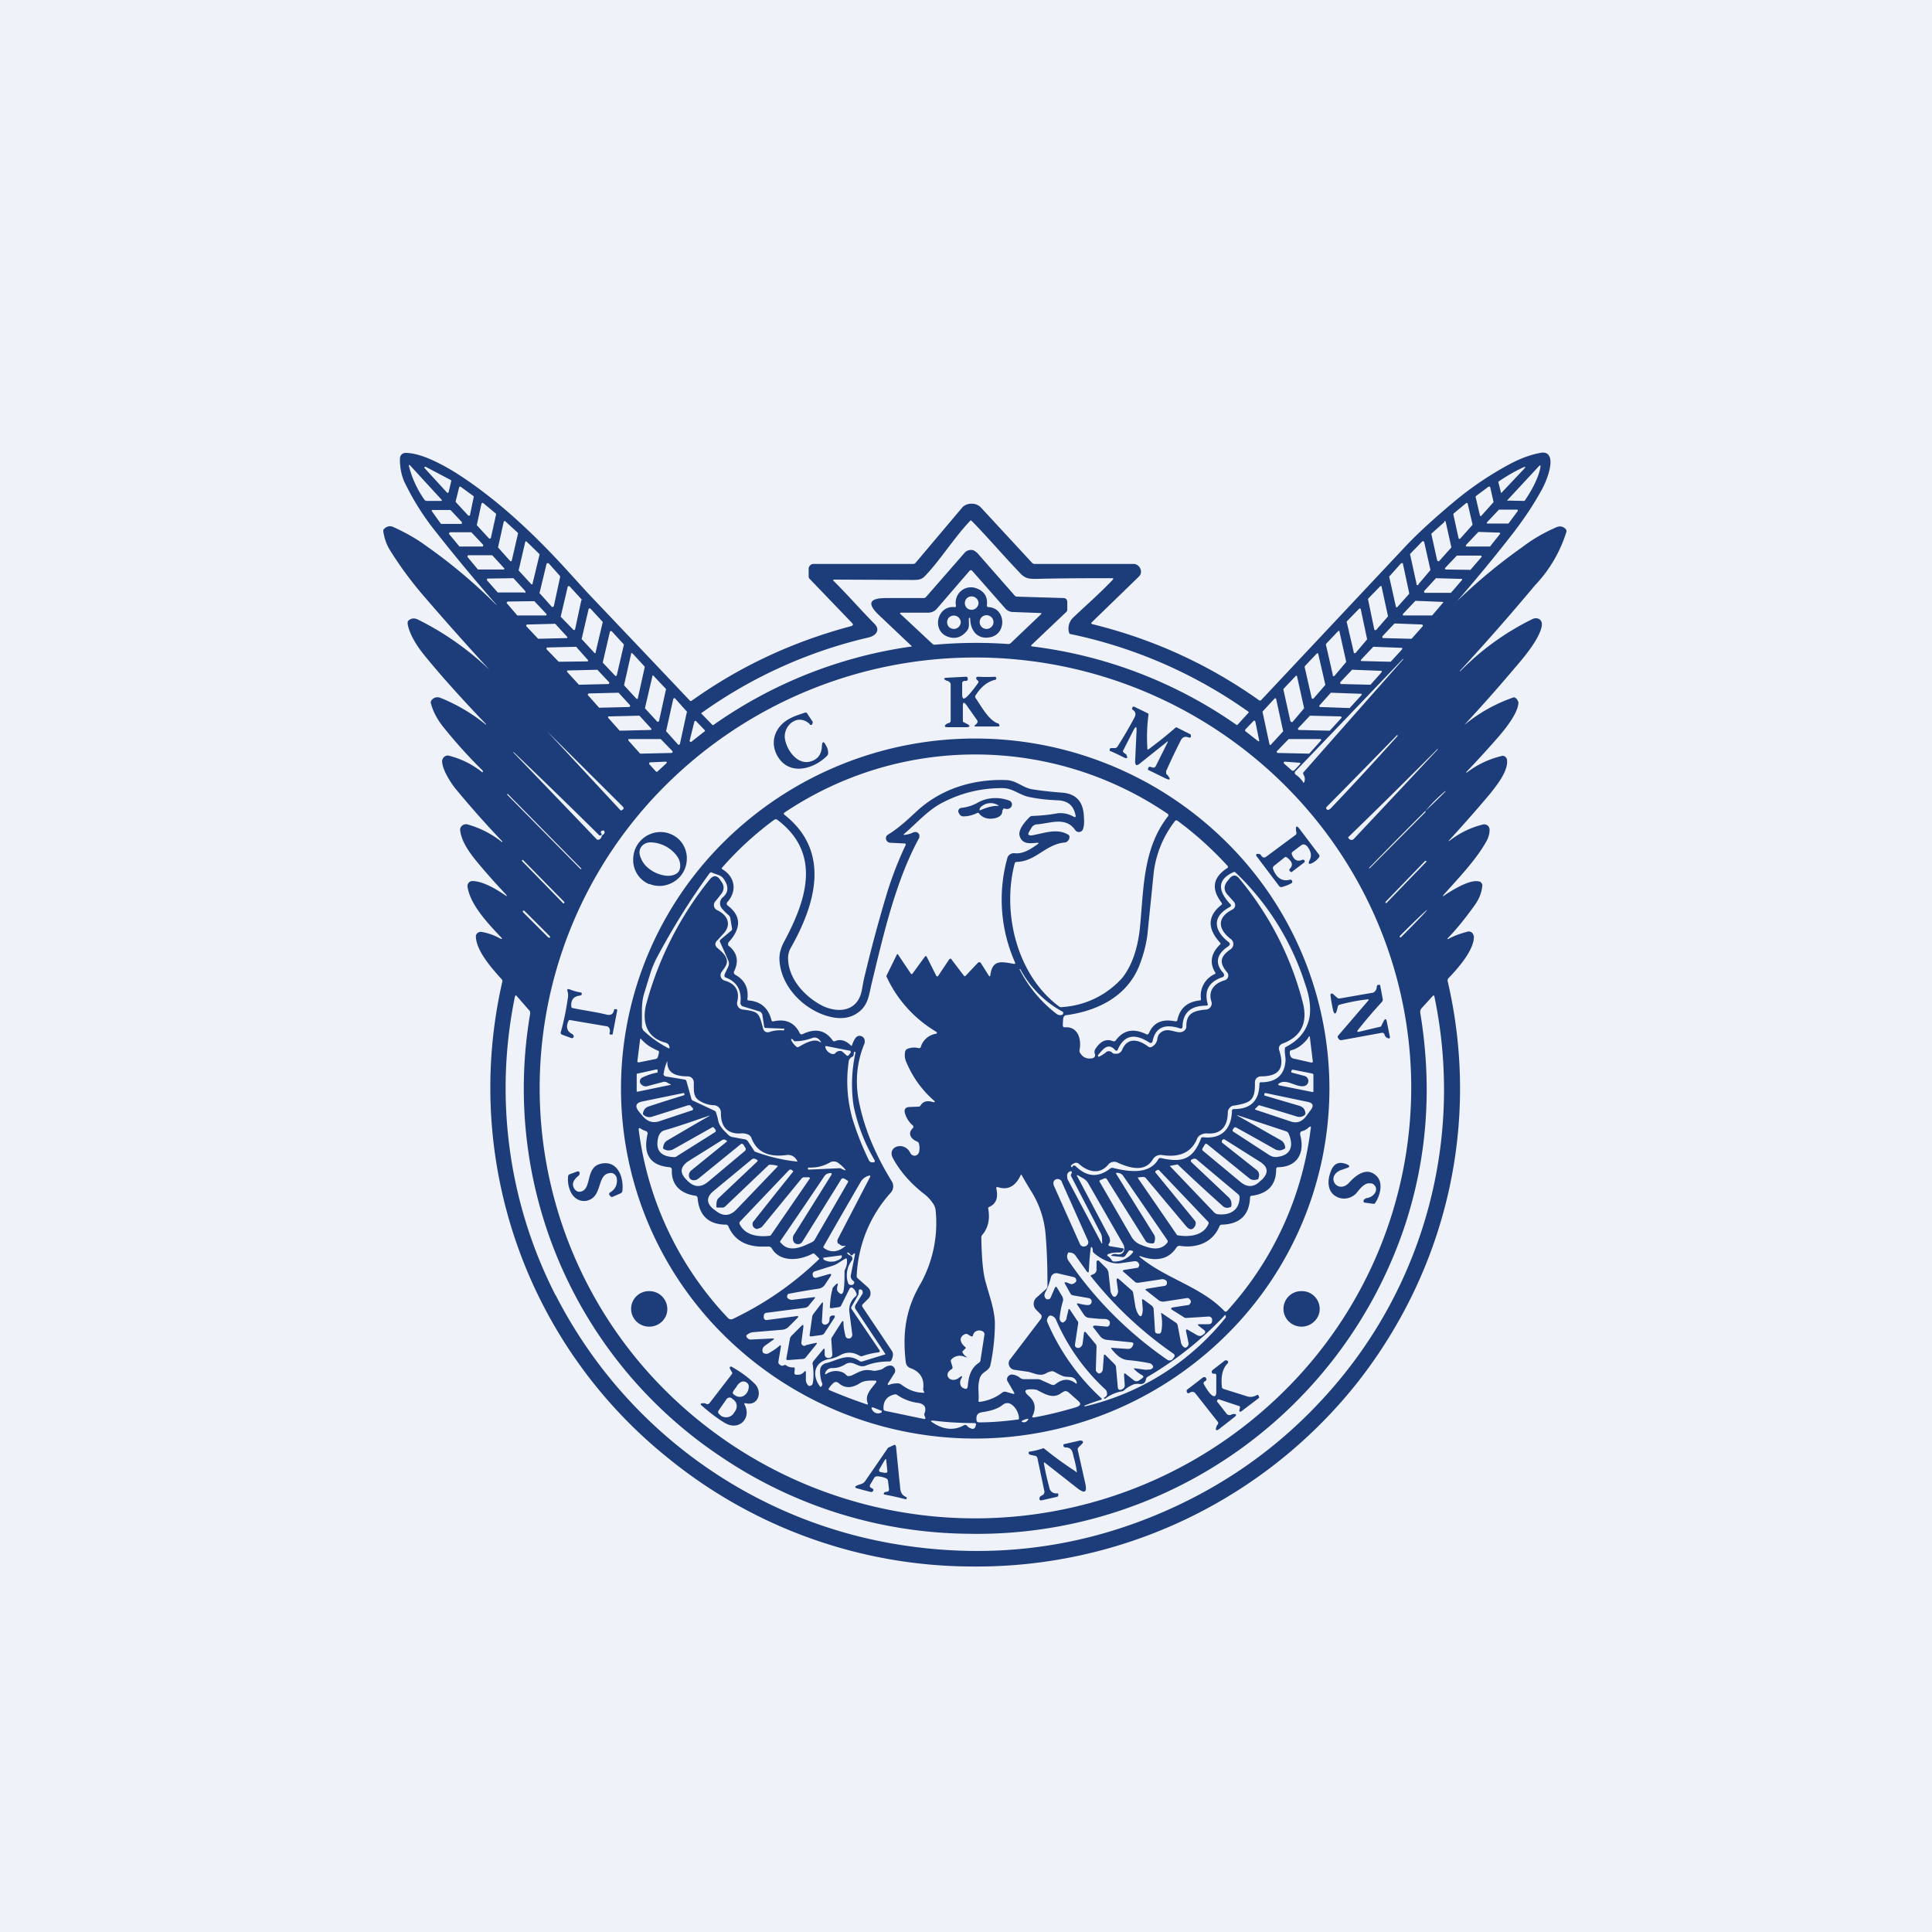 <?xml version="1.0" encoding="UTF-8"?>
<!-- generated by Finnhub -->
<svg viewBox="0 0 55.5 55.5" xmlns="http://www.w3.org/2000/svg">
<path d="M 0,0 H 55.5 V 55.5 H 0 Z" fill="rgb(239, 242, 248)"/>
<path d="M 41.83,17.295 A 16,16 0 0,1 43.74,15.71 C 44.04,15.48 44.36,15.3 44.7,15.15 C 44.81,15.1 44.9,15.12 44.98,15.2 L 45,15.24 V 15.27 A 3.9,3.9 0 0,1 44.09,16.82 A 65.85,65.85 0 0,1 41.93,19.28 H 41.95 A 7.56,7.56 0 0,1 44.03,17.78 C 44.17,17.72 44.32,17.8 44.29,17.98 C 44.23,18.34 43.8,18.86 43.53,19.17 A 45.86,45.86 0 0,1 42.06,20.83 A 4.56,4.56 0 0,1 43.49,20.03 A 0.15,0.15 0 0,1 43.59,20.11 L 43.62,20.17 C 43.62,20.47 43.25,20.93 43.06,21.15 A 28.66,28.66 0 0,1 42.11,22.19 H 42.14 A 2.67,2.67 0 0,1 43.17,21.71 A 0.14,0.14 0 0,1 43.29,21.82 C 43.34,22.14 42.99,22.57 42.79,22.82 A 42.05,42.05 0 0,1 41.61,24.16 H 41.63 C 41.91,23.94 42.23,23.78 42.58,23.69 A 0.17,0.17 0 0,1 42.73,23.71 A 0.16,0.16 0 0,1 42.79,23.85 C 42.79,23.95 42.76,24.05 42.71,24.15 C 42.41,24.69 41.94,25.18 41.51,25.66 C 41.42,25.76 41.43,25.77 41.54,25.69 C 41.74,25.56 42.22,25.26 42.48,25.32 C 42.51,25.32 42.54,25.34 42.56,25.37 C 42.58,25.39 42.59,25.43 42.58,25.46 C 42.56,25.65 42.49,25.82 42.38,25.98 C 42.13,26.33 41.88,26.65 41.61,26.93 C 41.56,26.98 41.57,26.99 41.63,26.96 C 41.8,26.87 41.98,26.81 42.17,26.76 A 0.14,0.14 0 0,1 42.32,26.84 L 42.34,26.9 C 42.35,27.29 41.88,27.82 41.61,28.1 A 0.1,0.1 0 0,0 41.59,28.2 C 42.53,32.26 41.56,36.42 39.03,39.67 A 13.95,13.95 0 0,1 27.9,45 A 13.87,13.87 0 0,1 19.21,41.9 A 13.64,13.64 0 0,1 14.43,28.2 C 14.44,28.18 14.43,28.15 14.41,28.13 C 14.14,27.83 13.68,27.32 13.67,26.9 C 13.67,26.82 13.75,26.76 13.83,26.77 C 14,26.8 14.16,26.85 14.33,26.94 C 14.44,27 14.45,26.98 14.36,26.89 C 14.02,26.53 13.49,25.97 13.43,25.46 A 0.14,0.14 0 0,1 13.57,25.31 C 13.87,25.31 14.27,25.55 14.5,25.71 C 14.58,25.76 14.58,25.75 14.52,25.68 C 14.24,25.38 13.96,25.07 13.68,24.73 C 13.48,24.48 13.26,24.18 13.22,23.86 C 13.2,23.75 13.31,23.66 13.42,23.68 C 13.78,23.78 14.12,23.95 14.42,24.19 H 14.43 V 24.17 C 13.96,23.68 13.51,23.17 13.08,22.65 C 12.94,22.47 12.71,22.12 12.7,21.87 C 12.7,21.77 12.8,21.68 12.9,21.71 A 2.48,2.48 0 0,1 13.86,22.19 L 13.87,22.17 V 22.14 C 13.44,21.72 13.05,21.28 12.7,20.84 C 12.55,20.64 12.44,20.44 12.38,20.21 A 0.1,0.1 0 0,1 12.4,20.11 C 12.47,20.03 12.56,20.01 12.66,20.05 A 5.03,5.03 0 0,1 13.96,20.82 V 20.8 C 13.29,20.1 12.73,19.48 12.27,18.92 C 12.04,18.65 11.77,18.27 11.71,17.92 C 11.71,17.88 11.71,17.85 11.73,17.83 C 11.81,17.76 11.89,17.75 11.99,17.79 A 8.31,8.31 0 0,1 14.06,19.24 A 84.76,84.76 0 0,1 12.18,17.13 C 11.8,16.69 11.48,16.25 11.2,15.8 C 11.1,15.64 11.04,15.46 11.01,15.26 C 11.01,15.23 11.01,15.21 11.04,15.19 A 0.22,0.22 0 0,1 11.3,15.14 C 11.65,15.3 11.97,15.48 12.24,15.68 A 15.07,15.07 0 0,1 14.26,17.38 V 17.37 A 50.71,50.71 0 0,1 12.53,15.29 A 7.37,7.37 0 0,1 11.63,13.87 C 11.53,13.67 11.48,13.39 11.49,13.16 A 0.16,0.16 0 0,1 11.65,13.01 C 12.1,13.01 12.72,13.35 13.09,13.58 C 14.26,14.32 15.33,15.33 16.27,16.36 L 16.87,17.02 A 1983.26,1983.26 0 0,1 19.83,20.14 L 19.87,20.13 C 21.27,19.13 22.79,18.43 24.44,17.99 C 24.51,17.97 24.52,17.94 24.47,17.89 L 23.26,16.63 A 0.1,0.1 0 0,1 23.23,16.56 V 16.34 C 23.23,16.27 23.29,16.2 23.37,16.2 H 26.22 A 0.1,0.1 0 0,0 26.3,16.17 L 27.65,14.57 A 0.36,0.36 0 0,1 27.91,14.47 A 0.36,0.36 0 0,1 28.17,14.57 L 29.65,16.17 A 0.1,0.1 0 0,0 29.72,16.2 H 32.56 C 32.74,16.2 32.85,16.43 32.72,16.56 L 31.37,17.87 C 31.34,17.9 31.34,17.92 31.38,17.93 C 33.13,18.36 34.72,19.09 36.16,20.11 C 36.19,20.13 36.21,20.13 36.23,20.11 L 40.38,15.69 C 40.74,15.31 41.2,14.89 41.75,14.43 A 9.46,9.46 0 0,1 43.45,13.29 C 43.75,13.14 44.04,13.04 44.31,13 C 44.39,13 44.45,13.02 44.49,13.08 C 44.65,13.3 44.39,13.91 44.26,14.12 C 44.03,14.54 43.76,14.93 43.47,15.31 A 45.4,45.4 0 0,1 41.83,17.3 L 41.85,17.31 Z M 12.24,14.39 H 12.67 A 0.02,0.02 0 0,0 12.69,14.38 A 0.02,0.02 0 0,0 12.69,14.36 L 11.79,13.38 C 11.75,13.34 11.74,13.35 11.75,13.4 A 2.91,2.91 0 0,0 12.21,14.38 H 12.24 Z M 43.81,14.37 C 43.99,14.1 44.19,13.75 44.25,13.43 C 44.26,13.36 44.25,13.35 44.2,13.4 L 43.3,14.37 V 14.38 A 0.01,0.01 0 0,0 43.32,14.38 L 43.77,14.39 C 43.78,14.39 43.8,14.39 43.81,14.37 Z M 12.84,14.15 A 0.03,0.03 0 0,0 12.89,14.13 L 12.96,13.83 A 0.03,0.03 0 0,0 12.95,13.79 L 12.23,13.41 H 12.2 A 0.03,0.03 0 0,0 12.2,13.45 L 12.84,14.15 Z M 43.77,13.42 A 4.93,4.93 0 0,0 43.04,13.84 L 43.12,14.16 H 43.13 L 43.79,13.46 C 43.83,13.41 43.83,13.4 43.77,13.42 Z M 13.45,14.81 H 13.46 A 0.03,0.03 0 0,0 13.5,14.8 L 13.61,14.27 A 0.03,0.03 0 0,0 13.6,14.25 L 13.23,13.98 A 0.03,0.03 0 0,0 13.21,13.98 A 0.03,0.03 0 0,0 13.19,14 L 13.09,14.4 V 14.42 L 13.1,14.43 L 13.45,14.81 Z M 42.4,14.25 A 0.03,0.03 0 0,0 42.39,14.28 L 42.51,14.79 V 14.81 A 0.03,0.03 0 0,0 42.56,14.81 L 42.9,14.43 A 0.03,0.03 0 0,0 42.9,14.4 L 42.81,14 A 0.03,0.03 0 0,0 42.77,13.98 H 42.76 L 42.4,14.25 Z M 13.7,15.07 A 0.03,0.03 0 0,0 13.7,15.09 L 14.05,15.47 H 14.08 A 0.03,0.03 0 0,0 14.1,15.46 L 14.25,14.78 A 0.03,0.03 0 0,0 14.24,14.75 L 13.88,14.45 A 0.03,0.03 0 0,0 13.85,14.45 A 0.03,0.03 0 0,0 13.83,14.47 L 13.7,15.07 Z M 41.9,15.46 A 0.03,0.03 0 0,0 41.92,15.48 A 0.03,0.03 0 0,0 41.95,15.47 L 42.29,15.09 A 0.03,0.03 0 0,0 42.3,15.06 L 42.16,14.46 A 0.03,0.03 0 0,0 42.13,14.45 H 42.12 L 41.76,14.75 L 41.75,14.77 V 14.78 L 41.9,15.46 Z M 12.66,15.04 A 0.03,0.03 0 0,0 12.68,15.05 H 13.26 L 13.27,15.03 V 15 L 12.95,14.66 A 0.03,0.03 0 0,0 12.93,14.65 H 12.41 A 0.03,0.03 0 0,0 12.41,14.69 L 12.66,15.04 Z M 42.72,15 L 42.71,15.01 A 0.03,0.03 0 0,0 42.72,15.04 H 43.33 L 43.34,15.03 L 43.6,14.68 V 14.66 A 0.03,0.03 0 0,0 43.59,14.64 H 43.08 A 0.03,0.03 0 0,0 43.06,14.64 L 42.72,15 Z M 14.31,15.71 V 15.73 L 14.65,16.11 A 0.03,0.03 0 0,0 14.7,16.11 L 14.88,15.33 A 0.03,0.03 0 0,0 14.87,15.3 L 14.51,14.97 A 0.03,0.03 0 0,0 14.47,14.99 L 14.31,15.71 Z M 30.71,18.17 A 0.43,0.43 0 0,1 30.83,17.74 C 31.23,17.36 31.6,17.04 31.96,16.66 C 31.99,16.63 31.99,16.61 31.94,16.61 C 31.24,16.61 30.51,16.61 29.76,16.63 C 29.56,16.63 29.45,16.62 29.31,16.47 C 28.84,15.98 28.38,15.44 27.92,14.97 L 27.91,14.96 A 0.03,0.03 0 0,0 27.87,14.96 C 27.38,15.48 27.03,16.07 26.56,16.56 C 26.46,16.66 26.35,16.66 26.21,16.66 L 23.97,16.65 C 23.93,16.65 23.92,16.66 23.95,16.69 C 24.38,17.12 24.68,17.47 25.12,17.92 C 25.3,18.1 25.16,18.26 24.96,18.31 A 13.48,13.48 0 0,0 20.14,20.49 L 20.47,20.83 H 20.49 A 12.99,12.99 0 0,1 26.2,18.57 L 25.26,17.68 C 24.9,17.34 24.96,17.18 25.46,17.18 H 26.54 A 0.1,0.1 0 0,0 26.61,17.14 L 27.71,15.88 A 0.24,0.24 0 0,1 27.99,15.82 L 28.07,15.88 L 29.15,17.11 A 0.1,0.1 0 0,0 29.22,17.14 L 30.55,17.18 C 30.58,17.18 30.61,17.19 30.63,17.21 C 30.65,17.24 30.66,17.26 30.66,17.3 V 17.5 A 0.1,0.1 0 0,1 30.63,17.58 L 29.63,18.53 C 29.61,18.55 29.62,18.56 29.65,18.57 A 13,13 0 0,1 35.53,20.83 L 35.55,20.82 L 35.87,20.47 V 20.45 A 13.62,13.62 0 0,0 30.73,18.21 A 0.1,0.1 0 0,1 30.71,18.17 Z M 41.29,16.1 A 0.03,0.03 0 0,0 41.33,16.12 H 41.34 L 41.69,15.73 V 15.71 L 41.53,14.99 A 0.03,0.03 0 0,0 41.49,14.97 V 15 L 41.13,15.32 A 0.03,0.03 0 0,0 41.12,15.35 L 41.29,16.12 Z M 12.92,15.3 A 0.03,0.03 0 0,0 12.9,15.34 L 13.19,15.69 V 15.7 H 13.87 L 13.88,15.68 V 15.65 L 13.55,15.3 A 0.03,0.03 0 0,0 13.52,15.29 H 12.92 Z M 42.12,15.66 A 0.03,0.03 0 0,0 42.11,15.69 A 0.03,0.03 0 0,0 42.13,15.7 H 42.81 V 15.69 L 43.09,15.34 A 0.03,0.03 0 0,0 43.09,15.31 L 43.07,15.3 L 42.47,15.28 L 42.46,15.29 L 42.11,15.66 Z M 14.9,16.38 A 0.02,0.02 0 0,0 14.91,16.4 L 15.26,16.78 A 0.03,0.03 0 0,0 15.3,16.78 V 16.76 L 15.5,15.93 A 0.03,0.03 0 0,0 15.49,15.91 L 15.13,15.56 A 0.03,0.03 0 0,0 15.09,15.56 L 14.9,16.38 Z M 40.69,16.76 V 16.78 A 0.03,0.03 0 0,0 40.75,16.78 L 41.08,16.39 A 0.03,0.03 0 0,0 41.09,16.36 L 40.91,15.56 H 40.9 A 0.03,0.03 0 0,0 40.85,15.56 L 40.51,15.91 A 0.03,0.03 0 0,0 40.51,15.94 L 40.69,16.76 Z M 13.74,16.36 H 14.47 A 0.03,0.03 0 0,0 14.49,16.33 L 14.48,16.32 L 14.15,15.96 L 14.13,15.95 H 13.45 L 13.44,15.96 L 13.43,15.97 V 16 L 13.73,16.36 Z M 41.51,16.32 V 16.33 A 0.03,0.03 0 0,0 41.53,16.36 L 42.23,16.37 H 42.25 V 16.36 L 42.56,16 A 0.03,0.03 0 0,0 42.54,15.96 H 41.85 L 41.51,16.32 Z M 16.09,16.58 V 16.55 L 15.76,16.18 H 15.74 A 0.03,0.03 0 0,0 15.7,16.2 L 15.5,17.03 V 17.05 L 15.52,17.06 L 15.85,17.43 A 0.03,0.03 0 0,0 15.89,17.43 A 0.03,0.03 0 0,0 15.91,17.41 L 16.09,16.58 Z M 40.09,17.43 H 40.1 L 40.12,17.45 H 40.13 L 40.14,17.44 L 40.48,17.06 V 17.03 L 40.3,16.19 V 16.18 A 0.03,0.03 0 0,0 40.27,16.18 H 40.25 L 39.91,16.56 A 0.03,0.03 0 0,0 39.91,16.58 L 40.1,17.43 Z M 26.91,17.49 A 0.33,0.33 0 0,1 26.66,17.6 H 25.9 C 25.85,17.6 25.84,17.62 25.88,17.65 L 26.78,18.49 A 0.1,0.1 0 0,0 26.86,18.52 C 27.55,18.46 28.24,18.45 28.96,18.5 A 0.1,0.1 0 0,0 29.04,18.47 L 29.9,17.65 C 29.93,17.62 29.92,17.61 29.88,17.61 L 29.08,17.58 A 0.3,0.3 0 0,1 28.88,17.48 L 27.93,16.4 A 0.05,0.05 0 0,0 27.89,16.38 A 0.05,0.05 0 0,0 27.85,16.4 L 26.91,17.49 Z M 15.07,17.03 H 15.09 A 0.03,0.03 0 0,0 15.09,17 V 16.98 L 14.75,16.61 A 0.03,0.03 0 0,0 14.73,16.61 L 14.03,16.62 H 14 L 13.99,16.64 A 0.03,0.03 0 0,0 13.99,16.67 L 14.29,17.01 A 0.03,0.03 0 0,0 14.31,17.02 H 15.06 Z M 40.91,16.98 V 17.01 A 0.03,0.03 0 0,0 40.93,17.03 H 41.68 L 41.69,17.02 L 42,16.66 A 0.03,0.03 0 0,0 42,16.64 V 16.63 H 41.98 L 41.27,16.61 A 0.03,0.03 0 0,0 41.25,16.61 L 40.91,16.98 Z M 16.71,17.24 A 0.03,0.03 0 0,0 16.7,17.21 L 16.36,16.84 A 0.03,0.03 0 0,0 16.33,16.84 H 16.32 L 16.31,16.85 L 16.11,17.7 A 0.03,0.03 0 0,0 16.11,17.72 L 16.47,18.09 A 0.03,0.03 0 0,0 16.5,18.1 L 16.52,18.08 L 16.7,17.24 Z M 39.48,18.09 L 39.49,18.1 H 39.53 L 39.87,17.71 V 17.69 L 39.69,16.86 V 16.84 A 0.03,0.03 0 0,0 39.66,16.84 H 39.65 L 39.3,17.2 V 17.22 L 39.48,18.09 Z M 14.58,17.29 A 0.03,0.03 0 0,0 14.56,17.3 A 0.03,0.03 0 0,0 14.56,17.33 L 14.86,17.68 H 15.68 L 15.7,17.67 V 17.64 L 15.35,17.27 H 15.33 L 14.58,17.28 Z M 40.68,17.26 A 0.03,0.03 0 0,0 40.65,17.27 L 40.3,17.64 V 17.68 H 41.13 A 0.03,0.03 0 0,0 41.14,17.68 L 41.44,17.33 L 41.46,17.31 V 17.3 L 41.44,17.29 H 41.43 L 40.68,17.26 Z M 17.31,17.89 A 0.03,0.03 0 0,0 17.31,17.86 L 16.96,17.48 H 16.94 A 0.03,0.03 0 0,0 16.92,17.48 L 16.91,17.49 L 16.71,18.35 A 0.03,0.03 0 0,0 16.73,18.38 L 17.07,18.75 L 17.08,18.76 A 0.03,0.03 0 0,0 17.11,18.76 V 18.74 L 17.31,17.89 Z M 38.89,18.74 V 18.76 A 0.03,0.03 0 0,0 38.92,18.76 H 38.94 L 39.27,18.37 A 0.03,0.03 0 0,0 39.27,18.35 L 39.09,17.5 V 17.49 L 39.07,17.48 H 39.05 L 38.69,17.85 A 0.03,0.03 0 0,0 38.69,17.88 L 38.89,18.74 Z M 16.27,18.34 L 16.28,18.33 A 0.03,0.03 0 0,0 16.3,18.3 L 16.29,18.29 L 15.95,17.92 A 0.03,0.03 0 0,0 15.93,17.92 L 15.14,17.94 A 0.03,0.03 0 0,0 15.12,17.96 A 0.03,0.03 0 0,0 15.12,17.99 L 15.45,18.34 A 0.03,0.03 0 0,0 15.47,18.35 L 16.27,18.33 Z M 40.07,17.91 L 40.05,17.92 L 39.71,18.28 V 18.3 A 0.03,0.03 0 0,0 39.73,18.33 L 40.53,18.35 H 40.55 L 40.87,17.99 A 0.03,0.03 0 0,0 40.87,17.96 A 0.03,0.03 0 0,0 40.85,17.94 L 40.07,17.91 Z M 17.32,19.01 V 19.04 L 17.67,19.41 A 0.03,0.03 0 0,0 17.72,19.39 L 17.92,18.53 A 0.03,0.03 0 0,0 17.91,18.5 L 17.57,18.13 H 17.53 L 17.52,18.15 L 17.32,19.01 Z M 38.28,19.4 A 0.03,0.03 0 0,0 38.3,19.42 A 0.03,0.03 0 0,0 38.33,19.42 L 38.67,19.02 V 19 L 38.48,18.15 V 18.13 A 0.03,0.03 0 0,0 38.44,18.13 L 38.09,18.5 V 18.52 L 38.29,19.4 Z M 15.73,18.6 H 15.71 A 0.03,0.03 0 0,0 15.7,18.63 V 18.65 L 16.04,19 A 0.03,0.03 0 0,0 16.06,19.01 L 16.86,19 H 16.88 A 0.03,0.03 0 0,0 16.88,18.95 L 16.56,18.59 V 18.58 H 16.54 L 15.73,18.6 Z M 39.47,18.58 H 39.45 L 39.1,18.95 A 0.03,0.03 0 0,0 39.1,18.99 H 39.12 L 39.94,19.01 H 39.95 L 39.96,19 L 40.28,18.65 V 18.63 A 0.03,0.03 0 0,0 40.28,18.61 H 40.26 L 39.46,18.58 Z M 17.93,19.67 V 19.69 L 18.28,20.07 A 0.03,0.03 0 0,0 18.32,20.07 L 18.52,19.17 V 19.15 L 18.17,18.77 L 18.15,18.76 H 18.13 V 18.78 L 17.93,19.67 Z M 37.68,20.05 V 20.06 L 37.7,20.07 A 0.03,0.03 0 0,0 37.73,20.07 L 38.06,19.69 A 0.03,0.03 0 0,0 38.07,19.66 L 37.87,18.79 V 18.78 A 0.03,0.03 0 0,0 37.82,18.78 L 37.48,19.14 V 19.17 L 37.68,20.05 Z M 40.54,31.25 C 40.54,27.98 39.22,24.84 36.87,22.52 A 12.61,12.61 0 0,0 19.16,22.52 A 12.26,12.26 0 0,0 19.16,39.99 A 12.61,12.61 0 0,0 36.86,39.99 A 12.26,12.26 0 0,0 40.54,31.26 Z M 37.45,22.18 A 3290.57,3290.57 0 0,1 40.32,18.93 H 40.3 A 1565.83,1565.83 0 0,1 37.2,22.17 A 0.08,0.08 0 0,0 37.2,22.23 L 37.23,22.26 C 37.31,22.31 37.37,22.38 37.43,22.46 C 37.44,22.5 37.46,22.49 37.47,22.46 A 0.24,0.24 0 0,0 37.45,22.26 C 37.43,22.23 37.43,22.2 37.45,22.18 Z M 17.48,19.65 A 0.03,0.03 0 0,0 17.5,19.63 A 0.03,0.03 0 0,0 17.5,19.6 L 17.16,19.24 A 0.03,0.03 0 0,0 17.14,19.24 L 16.32,19.26 H 16.31 A 0.03,0.03 0 0,0 16.29,19.3 L 16.3,19.31 L 16.63,19.67 A 0.03,0.03 0 0,0 16.65,19.67 L 17.48,19.65 Z M 38.86,19.24 A 0.03,0.03 0 0,0 38.84,19.24 L 38.5,19.6 V 19.62 A 0.03,0.03 0 0,0 38.52,19.65 L 39.35,19.67 A 0.03,0.03 0 0,0 39.37,19.67 L 39.69,19.31 V 19.29 A 0.03,0.03 0 0,0 39.69,19.27 H 39.67 L 38.87,19.24 Z M 19.13,19.81 A 0.03,0.03 0 0,0 19.13,19.79 L 18.78,19.42 L 18.77,19.41 A 0.03,0.03 0 0,0 18.74,19.41 V 19.43 L 18.53,20.33 V 20.35 L 18.88,20.73 A 0.03,0.03 0 0,0 18.91,20.73 A 0.03,0.03 0 0,0 18.93,20.72 L 19.13,19.81 Z M 37.07,20.72 L 37.08,20.73 L 37.1,20.74 A 0.03,0.03 0 0,0 37.13,20.74 L 37.46,20.35 V 20.33 L 37.26,19.43 L 37.25,19.41 H 37.23 L 37.22,19.42 L 36.87,19.79 V 19.82 L 37.07,20.72 Z M 18.07,20.31 A 0.03,0.03 0 0,0 18.1,20.29 V 20.26 L 17.77,19.9 H 17.75 L 16.91,19.92 L 16.9,19.93 L 16.89,19.94 A 0.03,0.03 0 0,0 16.89,19.97 L 17.21,20.33 A 0.03,0.03 0 0,0 17.23,20.33 L 18.08,20.31 Z M 38.25,19.9 H 38.23 L 37.9,20.27 A 0.03,0.03 0 0,0 37.9,20.29 A 0.03,0.03 0 0,0 37.92,20.31 L 38.77,20.34 H 38.78 V 20.33 L 39.11,19.97 A 0.03,0.03 0 0,0 39.11,19.93 H 39.09 L 38.25,19.9 Z M 36.47,21.38 A 0.03,0.03 0 0,0 36.51,21.4 V 21.39 L 36.86,21.01 V 21 L 36.66,20.08 A 0.03,0.03 0 0,0 36.64,20.06 H 36.62 L 36.27,20.44 V 20.46 L 36.47,21.39 Z M 19.74,20.46 A 0.03,0.03 0 0,0 19.73,20.44 L 19.39,20.06 A 0.03,0.03 0 0,0 19.36,20.06 A 0.03,0.03 0 0,0 19.34,20.08 L 19.14,20.98 A 0.03,0.03 0 0,0 19.14,21.01 L 19.48,21.39 A 0.03,0.03 0 0,0 19.51,21.39 A 0.03,0.03 0 0,0 19.53,21.38 L 19.73,20.46 Z M 17.49,20.58 H 17.48 A 0.03,0.03 0 0,0 17.48,20.63 L 17.8,20.99 H 17.82 L 18.69,20.97 H 18.7 A 0.03,0.03 0 0,0 18.7,20.92 L 18.37,20.56 H 18.35 L 17.49,20.58 Z M 38.53,20.63 A 0.03,0.03 0 0,0 38.51,20.58 L 37.65,20.56 H 37.63 L 37.29,20.92 A 0.03,0.03 0 0,0 37.29,20.95 A 0.03,0.03 0 0,0 37.31,20.97 L 38.18,20.99 H 38.2 L 38.53,20.63 Z M 20.23,21.02 L 20.25,21.01 V 20.98 L 19.99,20.71 H 19.97 A 0.03,0.03 0 0,0 19.95,20.72 L 19.81,21.28 A 0.03,0.03 0 0,0 19.83,21.31 H 19.86 L 20.24,21.01 Z M 36.06,20.72 H 36.05 L 36.04,20.7 A 0.03,0.03 0 0,0 36.01,20.71 L 35.77,20.96 A 0.03,0.03 0 0,0 35.77,20.98 A 0.03,0.03 0 0,0 35.77,21 L 36.14,21.29 A 0.03,0.03 0 0,0 36.17,21.29 A 0.03,0.03 0 0,0 36.17,21.26 L 36.06,20.72 Z M 15.71,21 L 17.81,23.26 C 17.83,23.29 17.85,23.29 17.88,23.26 L 17.9,23.25 C 17.92,23.23 17.92,23.21 17.9,23.18 A 1587.18,1587.18 0 0,1 15.71,21 Z M 38.21,23.24 C 38.86,22.56 39.5,21.86 40.15,21.14 V 21.12 H 40.13 A 360.99,360.99 0 0,1 38.1,23.19 C 38.08,23.26 38.16,23.29 38.2,23.24 Z M 19.29,21.63 A 0.03,0.03 0 0,0 19.32,21.6 V 21.58 L 18.98,21.23 A 0.03,0.03 0 0,0 18.96,21.23 H 18.08 A 0.03,0.03 0 0,0 18.05,21.24 V 21.27 L 18.38,21.64 A 0.03,0.03 0 0,0 18.4,21.65 L 19.3,21.63 Z M 37.04,21.23 A 0.03,0.03 0 0,0 37.02,21.23 L 36.68,21.58 A 0.03,0.03 0 0,0 36.68,21.61 A 0.03,0.03 0 0,0 36.7,21.63 L 37.6,21.65 A 0.03,0.03 0 0,0 37.61,21.65 L 37.95,21.27 V 21.24 A 0.03,0.03 0 0,0 37.93,21.23 H 37.04 Z M 38.89,24.1 A 799.52,799.52 0 0,0 41.31,21.52 H 41.29 A 173.27,173.27 0 0,1 38.73,24.05 A 0.05,0.05 0 0,0 38.75,24.09 L 38.77,24.11 A 0.09,0.09 0 0,0 38.89,24.1 Z M 17.29,23.97 L 17.27,23.99 A 0.04,0.04 0 0,1 17.24,24 H 17.22 A 210.06,210.06 0 0,0 14.75,21.6 V 21.62 A 690.78,690.78 0 0,1 17.15,24.12 A 0.1,0.1 0 0,0 17.2,24.12 A 0.1,0.1 0 0,0 17.25,24.09 A 0.1,0.1 0 0,0 17.28,24.04 C 17.28,24.02 17.3,23.99 17.32,23.98 A 0.12,0.12 0 0,0 17.36,23.94 A 0.06,0.06 0 0,0 17.36,23.88 C 17.36,23.86 17.34,23.85 17.31,23.86 L 17.28,23.87 A 0.05,0.05 0 0,0 17.26,23.92 L 17.27,23.94 C 17.28,23.94 17.29,23.96 17.28,23.97 Z M 18.67,21.9 A 0.03,0.03 0 0,0 18.65,21.94 V 21.95 L 18.84,22.16 L 18.86,22.17 A 0.03,0.03 0 0,0 18.88,22.17 L 19.14,21.93 A 0.03,0.03 0 0,0 19.14,21.88 H 19.12 L 18.67,21.9 Z M 37.34,21.96 A 0.03,0.03 0 0,0 37.34,21.91 H 37.31 L 36.91,21.88 A 0.03,0.03 0 0,0 36.88,21.9 A 0.03,0.03 0 0,0 36.88,21.93 L 37.12,22.14 H 37.17 L 37.34,21.96 Z M 40.95,23.29 A 150.22,150.22 0 0,0 39.32,24.94 H 39.35 L 40.95,23.33 V 23.29 A 12.38,12.38 0 0,0 41.53,22.73 H 41.51 C 41.31,22.9 41.12,23.09 40.95,23.29 Z M 14.59,22.81 H 14.57 V 22.83 L 16.67,24.96 H 16.68 L 16.69,24.97 H 16.7 V 24.95 L 14.59,22.81 Z M 15.03,24.71 A 0.02,0.02 0 0,0 15,24.71 A 0.02,0.02 0 0,0 15,24.74 L 16.17,25.94 A 0.02,0.02 0 0,0 16.21,25.92 V 25.91 L 15.03,24.71 Z M 40.97,24.76 V 24.75 A 0.02,0.02 0 0,0 40.97,24.73 H 40.94 L 39.8,25.91 A 0.02,0.02 0 0,0 39.8,25.92 V 25.94 H 39.83 L 40.97,24.76 Z M 40.21,26.89 V 26.91 A 0.02,0.02 0 0,0 40.21,26.92 L 40.23,26.93 H 40.24 C 41.27,25.9 41.23,25.87 40.21,26.89 Z M 15.06,26.16 H 15.05 A 0.03,0.03 0 0,0 15.03,26.16 A 0.03,0.03 0 0,0 15.02,26.18 A 0.03,0.03 0 0,0 15.02,26.2 L 15.75,26.93 H 15.76 L 15.77,26.94 H 15.79 A 0.03,0.03 0 0,0 15.8,26.91 V 26.9 L 15.06,26.16 Z M 15.96,37.2 A 13.46,13.46 0 0,0 26.14,44.42 C 28.54,44.75 30.84,44.47 33.04,43.59 C 35.04,42.79 36.74,41.6 38.14,40.03 A 13.07,13.07 0 0,0 41.2,28.6 A 0.04,0.04 0 0,0 41.16,28.61 L 40.84,28.96 A 0.17,0.17 0 0,0 40.8,29.1 C 41.15,31.22 41,33.25 40.36,35.2 A 12.95,12.95 0 0,1 27.81,44.06 A 12.9,12.9 0 0,1 20.73,41.86 A 12.71,12.71 0 0,1 15.23,29.12 C 15.23,29.08 15.23,29.04 15.19,29.01 L 14.85,28.62 C 14.82,28.58 14.8,28.59 14.79,28.64 A 13.06,13.06 0 0,0 15.96,37.21 Z" fill="rgb(28, 60, 122)"/>
<path d="M 27.86,17.745 H 27.85 C 27.84,17.76 27.83,17.76 27.83,17.78 C 27.83,17.9 27.86,18.03 27.77,18.13 C 27.61,18.32 27.42,18.37 27.2,18.28 C 26.76,18.09 26.93,17.39 27.42,17.44 C 27.45,17.44 27.47,17.43 27.46,17.39 A 0.44,0.44 0 0,1 28.02,16.89 C 28.27,16.97 28.38,17.14 28.35,17.39 C 28.35,17.42 28.37,17.44 28.39,17.44 C 28.91,17.46 28.93,18.24 28.42,18.31 C 28.06,18.37 27.87,18.09 27.87,17.76 Z M 28.11,17.33 A 0.2,0.2 0 0,0 28.05,17.19 A 0.2,0.2 0 0,0 27.77,17.19 A 0.2,0.2 0 0,0 27.77,17.46 A 0.2,0.2 0 0,0 28.05,17.46 A 0.2,0.2 0 0,0 28.11,17.33 Z M 27.6,17.87 A 0.2,0.2 0 0,0 27.54,17.74 A 0.2,0.2 0 0,0 27.26,17.74 A 0.2,0.2 0 0,0 27.26,18.01 A 0.2,0.2 0 0,0 27.54,18.01 A 0.2,0.2 0 0,0 27.6,17.87 Z M 28.54,17.87 A 0.2,0.2 0 0,0 28.48,17.73 A 0.2,0.2 0 0,0 28.2,17.73 A 0.2,0.2 0 0,0 28.2,18.01 A 0.2,0.2 0 0,0 28.54,17.87 Z M 27.66,20.28 V 20.69 C 27.66,20.72 27.66,20.74 27.69,20.75 L 27.77,20.79 C 27.89,20.85 27.87,20.89 27.74,20.89 H 27.22 C 27.12,20.89 27.12,20.85 27.2,20.79 A 0.37,0.37 0 0,1 27.26,20.77 C 27.29,20.76 27.31,20.74 27.31,20.7 V 19.68 C 27.31,19.65 27.31,19.62 27.28,19.6 A 0.12,0.12 0 0,0 27.22,19.56 A 0.14,0.14 0 0,1 27.15,19.53 C 27.11,19.5 27.11,19.48 27.18,19.47 L 27.75,19.44 A 0.05,0.05 0 0,1 27.8,19.49 V 19.51 C 27.8,19.54 27.79,19.55 27.76,19.56 H 27.7 C 27.66,19.57 27.64,19.59 27.64,19.64 V 19.94 C 27.64,20.08 27.68,20.11 27.79,20 C 27.89,19.9 27.99,19.77 28.09,19.63 C 28.12,19.6 28.11,19.57 28.09,19.55 A 0.1,0.1 0 0,1 28.05,19.51 C 28.03,19.47 28.05,19.44 28.1,19.44 A 4.16,4.16 0 0,0 28.6,19.44 L 28.62,19.48 C 28.62,19.51 28.61,19.53 28.58,19.53 C 28.37,19.58 28.18,19.73 28.03,19.97 A 0.07,0.07 0 0,0 28.03,20.06 C 28.18,20.27 28.39,20.68 28.66,20.78 C 28.68,20.78 28.7,20.8 28.71,20.83 V 20.86 L 28.68,20.87 H 28.04 C 27.98,20.87 27.98,20.86 28.02,20.82 A 0.16,0.16 0 0,0 28.07,20.77 A 0.07,0.07 0 0,0 28.07,20.69 L 27.76,20.25 C 27.69,20.16 27.66,20.17 27.66,20.28 Z M 33.5,21.33 L 32.76,21.92 C 32.65,22.02 32.6,21.99 32.61,21.84 L 32.65,20.98 C 32.65,20.86 32.63,20.86 32.57,20.96 L 32.27,21.55 C 32.25,21.58 32.26,21.6 32.28,21.62 L 32.35,21.67 C 32.41,21.78 32.38,21.81 32.27,21.75 A 8.34,8.34 0 0,0 31.91,21.58 C 31.88,21.58 31.87,21.56 31.88,21.53 C 31.88,21.5 31.9,21.49 31.93,21.49 H 32.02 C 32.05,21.49 32.08,21.48 32.1,21.45 C 32.26,21.2 32.42,20.93 32.58,20.63 C 32.64,20.53 32.63,20.45 32.54,20.39 C 32.52,20.38 32.51,20.36 32.53,20.33 L 32.54,20.3 H 32.58 L 32.95,20.48 C 32.98,20.49 33,20.51 32.99,20.55 C 32.95,20.85 32.94,21.17 32.96,21.5 C 32.96,21.54 32.97,21.54 33,21.52 C 33.27,21.32 33.52,21.12 33.75,20.92 A 0.05,0.05 0 0,1 33.81,20.9 L 34.19,21.09 L 34.21,21.11 V 21.17 C 34.2,21.19 34.18,21.19 34.16,21.19 C 34.07,21.15 33.98,21.16 33.93,21.25 C 33.77,21.56 33.63,21.86 33.5,22.15 V 22.23 L 33.55,22.28 C 33.64,22.4 33.61,22.42 33.48,22.36 L 32.99,22.12 C 32.98,22.11 32.97,22.1 32.98,22.08 L 32.99,22.05 A 0.05,0.05 0 0,1 33.05,22.03 L 33.12,22.05 A 0.07,0.07 0 0,0 33.2,22.01 L 33.53,21.35 C 33.56,21.29 33.55,21.28 33.5,21.33 Z M 23.26,20.8 C 22.9,20.46 22.45,20.88 22.56,21.28 C 22.63,21.59 22.93,21.99 23.3,21.87 C 23.49,21.81 23.6,21.67 23.61,21.44 C 23.62,21.29 23.66,21.28 23.73,21.42 C 23.77,21.48 23.79,21.56 23.79,21.63 C 23.79,21.67 23.78,21.69 23.75,21.72 C 23.39,22.08 22.73,22.28 22.38,21.79 C 22.07,21.35 22.26,20.84 22.73,20.62 C 22.85,20.56 22.98,20.52 23.13,20.47 C 23.15,20.47 23.18,20.47 23.19,20.5 L 23.33,20.71 C 23.35,20.73 23.35,20.75 23.34,20.78 L 23.33,20.81 C 23.31,20.83 23.28,20.83 23.26,20.81 Z" fill="rgb(28, 60, 122)"/>
<path d="M 38.19,31.255 A 9.97,9.97 0 0,1 35.21,38.37 A 10.25,10.25 0 0,1 20.81,38.37 A 9.97,9.97 0 0,1 20.81,24.17 A 10.25,10.25 0 0,1 35.21,24.17 A 9.97,9.97 0 0,1 38.19,31.27 Z M 25.58,24.21 A 0.13,0.13 0 0,1 25.46,24.03 A 0.13,0.13 0 0,1 25.52,23.97 C 25.84,23.77 26.08,23.54 26.35,23.29 C 27.05,22.65 27.98,22.37 28.93,22.41 C 29.2,22.43 29.38,22.62 29.63,22.67 C 29.81,22.7 30.1,22.74 30.51,22.77 C 30.89,22.8 31.09,23 31.13,23.37 C 31.14,23.5 31.16,23.69 31.11,23.82 A 0.12,0.12 0 0,1 31.01,23.9 A 0.13,0.13 0 0,1 30.89,23.85 C 30.62,23.45 30.18,23.65 29.8,23.68 A 0.2,0.2 0 0,0 29.63,23.78 L 29.56,23.9 C 29.52,23.97 29.54,24 29.63,24 C 29.99,23.94 30.36,23.78 30.69,23.98 A 0.07,0.07 0 0,1 30.72,24.06 C 30.72,24.1 30.7,24.13 30.67,24.16 A 0.11,0.11 0 0,1 30.6,24.2 C 30.03,24.25 29.77,24.74 29.21,24.76 C 29.18,24.76 29.16,24.77 29.15,24.8 C 28.78,26.2 29.2,28 30.42,28.91 C 30.45,28.93 30.48,28.94 30.51,28.93 A 2.53,2.53 0 0,0 32.24,28.09 C 32.54,27.71 32.68,27.21 32.74,26.71 C 32.86,25.58 32.81,24.39 33.56,23.44 A 0.03,0.03 0 0,0 33.56,23.41 V 23.39 A 9.82,9.82 0 0,0 22.54,23.34 C 22.51,23.36 22.51,23.39 22.54,23.41 C 23.88,24.47 23.42,25.99 22.71,27.24 A 0.6,0.6 0 0,0 22.64,27.56 C 22.66,28.14 23.14,28.65 23.64,28.9 C 24.14,29.13 24.66,29.02 24.76,28.43 L 24.81,28.16 C 25.01,27.31 25.23,26.49 25.47,25.69 C 25.62,25.2 25.8,24.73 26.01,24.29 C 26.03,24.25 26.02,24.23 25.98,24.23 L 25.58,24.21 Z M 25.6,39.23 A 0.14,0.14 0 0,1 25.7,39.31 A 0.14,0.14 0 0,1 25.7,39.44 L 25.51,39.74 C 25.49,39.78 25.51,39.8 25.54,39.78 A 0.7,0.7 0 0,1 25.8,39.74 C 25.84,39.74 25.87,39.76 25.9,39.78 C 26.1,39.93 26.3,40.01 26.55,40.01 V 40 L 26.54,39.97 A 0.11,0.11 0 0,1 26.52,39.9 C 26.56,39.6 26.43,39.4 26.15,39.3 A 0.2,0.2 0 0,1 26.02,39.13 C 25.92,38.28 26.02,37.59 26.46,36.85 A 3.6,3.6 0 0,0 26.88,34.79 A 0.45,0.45 0 0,0 26.78,34.54 C 26.71,34.44 26.63,34.36 26.55,34.3 C 26.15,33.99 25.85,33.64 25.65,33.27 C 25.47,32.93 25.98,32.77 26.15,33.12 A 0.14,0.14 0 0,0 26.28,33.2 A 0.14,0.14 0 0,0 26.4,33.1 A 0.51,0.51 0 0,0 26.4,32.86 A 0.09,0.09 0 0,0 26.34,32.79 C 26.19,32.73 26.06,32.58 26.21,32.42 C 26.25,32.39 26.25,32.35 26.21,32.32 A 0.71,0.71 0 0,1 26.01,32.02 C 25.95,31.87 26.01,31.8 26.14,31.8 L 26.39,31.79 C 26.41,31.79 26.43,31.78 26.45,31.75 C 26.51,31.65 26.62,31.61 26.77,31.65 C 26.87,31.68 26.88,31.65 26.8,31.59 A 2.99,2.99 0 0,1 26.04,30.52 A 0.48,0.48 0 0,1 26,30.22 A 0.11,0.11 0 0,1 26.07,30.13 A 0.5,0.5 0 0,1 26.39,30.11 C 26.42,30.11 26.44,30.11 26.45,30.08 A 0.54,0.54 0 0,1 26.87,29.7 C 26.93,29.69 26.93,29.66 26.88,29.63 A 3.57,3.57 0 0,1 25.46,28.04 L 25.77,27.41 H 25.79 L 26.16,27.96 C 26.18,27.99 26.2,27.99 26.22,27.96 L 26.57,27.48 A 0.03,0.03 0 0,1 26.62,27.48 L 26.89,28.02 C 26.91,28.06 26.94,28.06 26.96,28.02 L 27.26,27.57 C 27.29,27.53 27.32,27.53 27.34,27.57 L 27.69,28.03 C 27.71,28.05 27.72,28.05 27.74,28.03 L 28.08,27.67 C 28.12,27.63 28.15,27.63 28.18,27.67 L 28.4,28.02 C 28.43,28.06 28.44,28.06 28.45,28.01 C 28.51,27.55 28.78,27.63 29.13,27.69 C 29.16,27.69 29.17,27.68 29.16,27.65 A 4.45,4.45 0 0,1 28.94,24.64 A 0.18,0.18 0 0,1 29.02,24.54 A 0.19,0.19 0 0,1 29.14,24.51 C 29.39,24.54 29.61,24.39 29.81,24.25 C 29.85,24.22 29.84,24.21 29.79,24.21 C 29.59,24.23 29.36,24.26 29.29,24.01 C 29.24,23.83 29.46,23.59 29.57,23.48 A 0.11,0.11 0 0,1 29.65,23.44 C 29.9,23.43 30.12,23.41 30.34,23.37 C 30.51,23.34 30.69,23.37 30.86,23.47 C 30.89,23.48 30.9,23.47 30.9,23.44 C 30.85,23.15 30.69,23.01 30.4,22.99 C 30.1,22.98 29.83,22.95 29.59,22.9 C 29.29,22.85 29.11,22.64 28.79,22.64 C 28.17,22.64 27.59,22.78 27.03,23.08 C 26.63,23.3 26.33,23.65 25.99,23.94 C 25.94,23.98 25.95,23.99 26.01,23.98 A 0.72,0.72 0 0,0 26.22,23.92 C 26.3,23.88 26.37,23.9 26.41,23.98 V 24.06 C 25.74,25.28 25.39,26.8 25.05,28.21 C 24.95,28.61 24.95,28.93 24.55,29.15 C 24.32,29.27 24.05,29.28 23.71,29.17 C 23.02,28.94 22.41,28.29 22.39,27.54 C 22.39,27.39 22.43,27.24 22.51,27.08 C 23.14,25.91 23.64,24.54 22.33,23.55 C 22.3,23.53 22.27,23.53 22.24,23.55 A 9.35,9.35 0 0,0 20.73,24.94 V 24.95 L 20.75,24.97 C 21.12,25.19 21.18,25.6 20.89,25.92 C 20.87,25.95 20.87,25.98 20.9,26.01 C 21.3,26.31 21.3,26.67 20.92,27.08 A 0.05,0.05 0 0,0 20.92,27.12 A 0.05,0.05 0 0,0 20.92,27.16 C 21.18,27.36 21.23,27.61 21.09,27.9 C 21.07,27.94 21.08,27.97 21.12,28 C 21.39,28.15 21.51,28.38 21.47,28.7 C 21.47,28.72 21.47,28.74 21.51,28.74 C 21.86,28.77 22.07,28.96 22.16,29.3 C 22.16,29.33 22.19,29.35 22.22,29.34 C 22.58,29.26 22.83,29.38 22.98,29.69 A 0.05,0.05 0 0,0 23.01,29.71 A 0.05,0.05 0 0,0 23.05,29.71 C 23.42,29.53 23.71,29.59 23.92,29.89 C 23.93,29.91 23.96,29.92 23.98,29.91 C 24.15,29.84 24.3,29.89 24.45,30.04 A 0.02,0.02 0 0,0 24.47,30.04 C 24.53,29.87 24.59,29.77 24.66,29.76 A 0.15,0.15 0 0,1 24.84,29.88 V 29.96 C 24.63,30.46 24.57,30.97 24.65,31.51 C 24.8,32.39 25.16,33.19 25.62,33.94 A 0.27,0.27 0 0,1 25.59,34.26 A 3.8,3.8 0 0,0 24.61,36.66 C 24.61,36.68 24.62,36.71 24.65,36.73 L 24.93,36.98 A 0.23,0.23 0 0,1 24.99,37.24 A 0.23,0.23 0 0,1 24.94,37.31 L 24.78,37.47 C 24.76,37.49 24.76,37.52 24.78,37.55 L 25.61,38.79 C 25.67,38.87 25.66,38.96 25.61,39.07 A 0.07,0.07 0 0,1 25.54,39.11 C 25.3,39.11 25.07,39.15 24.87,39.23 C 24.64,39.32 24.51,39.04 24.27,39.2 A 0.68,0.68 0 0,1 23.91,39.3 A 0.2,0.2 0 0,0 23.71,39.43 C 23.69,39.48 23.71,39.49 23.75,39.46 A 0.5,0.5 0 0,1 24.22,39.43 C 24.27,39.45 24.31,39.51 24.35,39.53 C 24.39,39.53 24.43,39.53 24.47,39.51 C 24.67,39.42 24.79,39.32 25.05,39.37 C 25.12,39.39 25.2,39.37 25.28,39.35 C 25.31,39.35 25.33,39.33 25.36,39.32 C 25.45,39.25 25.53,39.22 25.6,39.23 Z M 31.45,30.27 A 0.15,0.15 0 0,1 31.47,30.13 C 31.61,29.91 31.78,29.83 31.97,29.91 C 32.01,29.92 32.03,29.91 32.05,29.89 C 32.27,29.59 32.56,29.53 32.93,29.71 C 32.96,29.73 32.98,29.71 33,29.69 C 33.13,29.38 33.38,29.26 33.76,29.34 C 33.79,29.34 33.81,29.34 33.82,29.31 C 33.89,28.97 34.1,28.78 34.46,28.74 C 34.49,28.74 34.5,28.72 34.5,28.7 A 0.68,0.68 0 0,1 34.9,27.98 C 34.92,27.97 34.92,27.94 34.9,27.92 C 34.73,27.63 34.81,27.37 35.04,27.14 C 35.07,27.12 35.07,27.1 35.04,27.07 C 34.68,26.67 34.69,26.31 35.08,26 C 35.11,25.98 35.11,25.96 35.09,25.93 C 34.79,25.53 34.84,25.21 35.25,24.94 L 35.27,24.93 V 24.91 A 0.04,0.04 0 0,0 35.27,24.88 C 34.84,24.41 34.37,23.98 33.83,23.58 C 33.8,23.56 33.77,23.56 33.75,23.59 A 3,3 0 0,0 33.13,25.19 L 32.96,26.86 C 32.92,27.16 32.84,27.46 32.72,27.76 C 32.37,28.61 31.56,29.03 30.65,29.16 C 30.58,29.16 30.55,29.2 30.54,29.27 L 30.53,29.44 C 30.53,29.49 30.55,29.52 30.6,29.51 C 30.99,29.49 31.07,29.89 31.01,30.17 C 31.01,30.2 31.01,30.23 31.03,30.25 C 31.11,30.38 31.23,30.43 31.38,30.4 A 0.1,0.1 0 0,0 31.45,30.35 A 0.1,0.1 0 0,0 31.45,30.27 Z M 35.45,31.86 C 35.93,31.86 36.17,31.62 36.18,31.14 C 36.18,31.1 36.2,31.09 36.23,31.09 C 36.67,31.09 36.91,30.87 36.93,30.45 C 36.93,30.35 36.9,30.25 36.91,30.13 C 36.91,30.1 36.92,30.08 36.95,30.07 C 37.33,29.87 37.55,29.59 37.62,29.21 C 37.66,28.94 37.62,28.62 37.49,28.26 A 7.62,7.62 0 0,0 35.49,25.06 A 0.06,0.06 0 0,0 35.42,25.06 C 34.93,25.29 35.02,25.62 35.33,25.96 C 35.38,26 35.37,26.03 35.32,26.06 C 34.8,26.34 34.88,26.74 35.29,27.06 C 35.34,27.1 35.34,27.14 35.29,27.18 C 34.94,27.41 34.89,27.68 35.15,27.96 L 35.16,27.99 A 0.06,0.06 0 0,1 35.12,28.07 C 34.73,28.2 34.59,28.45 34.69,28.83 C 34.71,28.87 34.69,28.89 34.64,28.89 C 34.21,28.89 33.98,29.09 33.97,29.49 C 33.97,29.54 33.94,29.56 33.89,29.54 C 33.45,29.4 33.19,29.52 33.11,29.91 L 33.1,29.94 A 0.06,0.06 0 0,1 33.02,29.95 C 32.59,29.67 32.29,29.74 32.11,30.15 A 0.04,0.04 0 0,1 32.04,30.17 C 31.82,29.92 31.67,30.17 31.54,30.31 V 30.33 L 31.56,30.36 A 0.85,0.85 0 0,0 31.77,30.23 A 0.11,0.11 0 0,1 31.87,30.2 C 31.9,30.2 31.92,30.21 31.95,30.24 C 31.97,30.26 31.99,30.27 32.02,30.27 H 32.1 A 0.19,0.19 0 0,0 32.23,30.17 C 32.39,29.77 32.73,29.87 32.99,30.07 C 33.02,30.09 33.06,30.09 33.09,30.07 A 0.3,0.3 0 0,0 33.25,29.82 L 33.28,29.73 C 33.53,29.41 33.83,29.78 34.03,29.6 A 0.16,0.16 0 0,0 34.08,29.47 C 34.08,29.08 34.34,29.03 34.66,29 A 0.17,0.17 0 0,0 34.78,28.92 A 0.17,0.17 0 0,0 34.8,28.77 C 34.7,28.46 34.88,28.25 35.18,28.16 A 0.14,0.14 0 0,0 35.28,28.06 A 0.14,0.14 0 0,0 35.25,27.93 C 35.01,27.65 35.06,27.47 35.35,27.27 A 0.18,0.18 0 0,0 35.35,26.97 C 34.99,26.69 34.95,26.36 35.4,26.13 A 0.15,0.15 0 0,0 35.48,26.03 A 0.15,0.15 0 0,0 35.44,25.9 L 35.28,25.72 C 35.15,25.59 35.15,25.45 35.26,25.31 L 35.31,25.25 C 35.41,25.12 35.51,25.12 35.61,25.25 A 9.1,9.1 0 0,1 37.42,28.78 C 37.58,29.38 37.38,29.78 36.84,29.98 A 0.17,0.17 0 0,0 36.75,30.06 A 0.16,0.16 0 0,0 36.75,30.18 C 36.91,30.68 36.75,30.92 36.23,30.92 A 0.18,0.18 0 0,0 36.1,30.97 A 0.17,0.17 0 0,0 36.05,31.1 C 36.06,31.62 35.92,31.68 35.45,31.76 C 35.4,31.76 35.35,31.79 35.32,31.83 A 0.2,0.2 0 0,0 35.27,31.96 C 35.27,32.33 35.09,32.59 34.69,32.56 A 0.35,0.35 0 0,0 34.46,32.62 A 0.2,0.2 0 0,0 34.39,32.71 C 34.23,33.1 33.89,33.26 33.38,33.18 A 0.26,0.26 0 0,0 33.12,33.3 C 32.89,33.69 32.44,33.55 32.11,33.4 A 0.22,0.22 0 0,0 31.84,33.45 C 31.59,33.76 31.25,33.66 31,33.44 A 0.12,0.12 0 0,0 30.87,33.41 C 30.79,33.45 30.75,33.48 30.77,33.51 C 30.78,33.54 30.8,33.54 30.81,33.51 C 30.81,33.5 30.83,33.48 30.85,33.48 L 30.89,33.49 C 31.21,33.81 31.54,33.84 31.89,33.57 A 0.1,0.1 0 0,1 31.97,33.55 C 32.42,33.66 33.01,33.75 33.27,33.31 C 33.29,33.27 33.32,33.26 33.36,33.27 C 33.98,33.41 34.27,33.29 34.5,32.71 C 34.5,32.68 34.53,32.67 34.56,32.67 C 35.11,32.73 35.38,32.41 35.39,31.91 C 35.39,31.88 35.41,31.86 35.45,31.86 Z M 20.82,27.98 L 20.92,27.77 A 0.21,0.21 0 0,0 20.92,27.59 L 20.69,27.07 C 20.67,27.04 20.68,27.01 20.7,26.99 L 21,26.74 A 0.07,0.07 0 0,0 21.03,26.68 L 20.98,26.38 A 0.16,0.16 0 0,0 20.92,26.28 A 1.47,1.47 0 0,1 20.74,26.1 A 0.23,0.23 0 0,1 20.76,25.78 C 20.93,25.64 20.94,25.46 20.79,25.25 C 20.71,25.13 20.59,25.13 20.46,25.07 C 20.43,25.05 20.4,25.06 20.38,25.09 C 19.84,25.83 19.34,26.63 18.88,27.49 A 2.8,2.8 0 0,0 18.67,28 L 18.51,28.52 C 18.46,28.68 18.44,28.85 18.44,29.02 V 29.52 L 18.48,29.6 C 18.69,29.8 18.93,29.97 19.18,30.1 C 19.23,30.13 19.24,30.12 19.23,30.07 C 19.22,30.01 19.18,29.97 19.11,29.95 C 18.54,29.8 18.43,29.3 18.58,28.79 A 9.7,9.7 0 0,1 20.4,25.25 C 20.5,25.14 20.59,25.15 20.67,25.25 L 20.71,25.31 C 20.81,25.43 20.81,25.56 20.72,25.68 L 20.56,25.88 A 0.17,0.17 0 0,0 20.51,26.03 A 0.17,0.17 0 0,0 20.61,26.15 C 20.88,26.28 21.02,26.53 20.81,26.79 L 20.61,27.01 A 0.16,0.16 0 0,0 20.55,27.13 A 0.15,0.15 0 0,0 20.62,27.24 C 20.72,27.33 20.86,27.44 20.88,27.59 C 20.9,27.71 20.8,27.82 20.73,27.92 A 0.16,0.16 0 0,0 20.82,28.17 C 21.13,28.26 21.25,28.47 21.18,28.77 A 0.18,0.18 0 0,0 21.33,29 C 21.81,29.06 21.8,29.1 21.92,29.54 A 0.15,0.15 0 0,0 21.99,29.64 A 0.16,0.16 0 0,0 22.12,29.64 A 0.96,0.96 0 0,1 22.5,29.6 C 22.52,29.6 22.53,29.59 22.53,29.57 V 29.55 L 22,29.53 C 21.97,29.53 21.95,29.51 21.95,29.48 L 21.9,29.15 A 0.13,0.13 0 0,0 21.8,29.05 L 21.34,28.91 A 0.1,0.1 0 0,1 21.29,28.87 A 0.09,0.09 0 0,1 21.27,28.81 C 21.31,28.45 21.17,28.21 20.87,28.09 C 20.81,28.07 20.8,28.04 20.82,27.99 Z M 29.29,27.83 V 27.85 A 3.75,3.75 0 0,0 30.37,29.14 C 30.44,29.17 30.49,29.17 30.53,29.14 A 0.05,0.05 0 0,0 30.54,29.09 V 29.07 L 30.52,29.06 A 3,3 0 0,1 29.31,27.84 H 29.29 Z M 37.59,29.8 C 37.49,29.95 37.29,30.13 37.09,30.17 C 37.07,30.17 37.06,30.19 37.05,30.22 C 37.05,30.34 37.09,30.41 37.21,30.42 L 37.65,30.52 C 37.7,30.53 37.72,30.52 37.71,30.47 L 37.63,29.81 C 37.63,29.76 37.61,29.76 37.58,29.8 Z M 22.79,29.88 A 0.06,0.06 0 0,0 22.76,29.85 C 22.73,29.84 22.72,29.85 22.73,29.88 A 0.5,0.5 0 0,0 22.87,30.06 C 22.89,30.09 22.92,30.09 22.95,30.07 C 23.11,29.98 23.38,29.82 23.55,29.93 C 23.59,29.95 23.6,29.95 23.57,29.91 C 23.52,29.84 23.46,29.79 23.36,29.81 C 23.19,29.87 23.03,29.91 22.87,29.91 A 0.07,0.07 0 0,1 22.79,29.88 Z M 18.89,30.18 C 18.69,30.08 18.58,30.03 18.41,29.84 H 18.39 L 18.31,30.48 A 0.03,0.03 0 0,0 18.32,30.51 A 0.03,0.03 0 0,0 18.35,30.52 L 18.84,30.42 C 18.87,30.41 18.89,30.39 18.9,30.36 L 18.93,30.24 C 18.93,30.21 18.93,30.19 18.9,30.18 Z M 24.43,30.25 A 0.05,0.05 0 0,0 24.42,30.18 H 24.39 L 23.74,30.05 C 23.71,30.05 23.7,30.06 23.71,30.09 C 23.74,30.19 23.81,30.25 23.91,30.28 C 23.95,30.28 23.97,30.28 23.99,30.26 A 0.18,0.18 0 0,1 24.13,30.19 C 24.17,30.19 24.19,30.2 24.22,30.23 L 24.31,30.31 A 0.05,0.05 0 0,0 24.35,30.33 A 0.05,0.05 0 0,0 24.39,30.3 L 24.43,30.25 Z M 24.48,30.36 A 0.17,0.17 0 0,0 24.38,30.5 C 24.3,31.05 24.34,31.59 24.48,32.11 C 24.61,32.54 24.77,32.94 24.96,33.33 A 0.1,0.1 0 0,0 25.06,33.39 H 25.09 C 25.13,33.39 25.14,33.36 25.12,33.32 A 5.1,5.1 0 0,1 24.52,31.76 A 4.22,4.22 0 0,1 24.58,30.22 H 24.55 C 24.53,30.22 24.52,30.22 24.53,30.25 L 24.52,30.31 C 24.52,30.33 24.5,30.35 24.48,30.36 Z M 19.72,31.06 L 19.86,31.56 C 19.86,31.58 19.88,31.61 19.91,31.62 L 20.51,31.9 A 0.1,0.1 0 0,1 20.57,31.96 C 20.59,32.03 20.62,32.11 20.63,32.19 C 20.67,32.37 20.81,32.49 20.93,32.61 C 20.96,32.63 20.98,32.65 21.02,32.66 L 21.4,32.73 A 0.12,0.12 0 0,1 21.48,32.78 L 21.68,33.08 A 4.97,4.97 0 0,0 22.91,33.37 A 0.3,0.3 0 0,0 22.77,33.21 A 0.26,0.26 0 0,0 22.6,33.18 C 22.07,33.25 21.74,33.09 21.59,32.7 A 0.18,0.18 0 0,0 21.51,32.6 A 0.43,0.43 0 0,0 21.27,32.56 C 20.86,32.58 20.7,32.32 20.71,31.96 A 0.21,0.21 0 0,0 20.51,31.75 A 0.82,0.82 0 0,1 20.11,31.63 C 19.89,31.51 19.94,31.29 19.93,31.09 A 0.17,0.17 0 0,0 19.88,30.97 A 0.18,0.18 0 0,0 19.76,30.92 C 19.47,30.92 19.16,30.86 19.17,30.5 C 19.17,30.48 19.17,30.48 19.16,30.5 A 1.4,1.4 0 0,0 19.06,30.87 L 19.08,30.9 L 19.11,30.92 L 19.65,31.01 C 19.69,31.01 19.71,31.03 19.72,31.06 Z M 18.46,30.95 A 1.66,1.66 0 0,1 18.89,30.81 V 30.75 C 18.89,30.73 18.89,30.72 18.86,30.72 L 18.32,30.84 C 18.3,30.84 18.29,30.85 18.29,30.87 V 31.35 A 0.02,0.02 0 0,0 18.3,31.36 H 18.32 L 19.24,31.17 C 19.28,31.17 19.28,31.15 19.24,31.14 L 19.17,31.1 A 0.16,0.16 0 0,0 19.05,31.08 L 18.6,31.2 C 18.53,31.22 18.47,31.2 18.42,31.15 A 0.12,0.12 0 0,1 18.46,30.95 Z M 37.46,31.2 C 37.23,31.24 36.96,30.98 36.75,31.12 C 36.7,31.15 36.71,31.17 36.75,31.18 L 37.7,31.37 C 37.72,31.37 37.73,31.37 37.73,31.34 V 30.89 C 37.73,30.86 37.73,30.85 37.7,30.84 L 37.15,30.73 H 37.13 A 0.05,0.05 0 0,0 37.1,30.75 V 30.76 L 37.09,30.79 L 37.1,30.81 L 37.48,30.91 C 37.51,30.92 37.54,30.94 37.56,30.97 A 0.15,0.15 0 0,1 37.46,31.2 Z M 18.47,31.98 C 18.49,31.88 18.54,31.82 18.62,31.79 A 38.48,38.48 0 0,1 19.66,31.46 V 31.42 L 19.65,31.4 H 19.63 L 18.46,31.64 C 18.26,31.68 18.23,31.78 18.36,31.94 L 18.47,32.07 C 18.6,32.22 18.76,32.27 18.94,32.21 L 19.87,31.9 C 19.91,31.89 19.92,31.86 19.9,31.83 L 19.86,31.79 A 0.09,0.09 0 0,0 19.82,31.75 H 19.77 L 18.73,32.08 A 0.25,0.25 0 0,1 18.48,32.02 A 0.04,0.04 0 0,1 18.47,31.98 Z M 37.48,32.03 A 0.24,0.24 0 0,1 37.24,32.07 A 48.1,48.1 0 0,0 36.17,31.75 A 0.1,0.1 0 0,0 36.13,31.78 L 36.07,31.84 C 36.04,31.86 36.05,31.87 36.07,31.88 L 37.06,32.21 C 37.24,32.28 37.39,32.23 37.51,32.08 L 37.65,31.89 C 37.75,31.76 37.72,31.68 37.55,31.65 L 36.36,31.4 H 36.34 L 36.32,31.42 V 31.47 L 37.34,31.77 C 37.44,31.81 37.49,31.87 37.5,31.98 C 37.5,32 37.5,32.01 37.48,32.03 Z M 19.05,32.96 C 19.06,32.86 19.11,32.79 19.19,32.75 A 122.65,122.65 0 0,1 20.39,32.05 H 20.37 C 19.93,32.2 19.51,32.35 19.09,32.47 C 18.99,32.5 18.94,32.57 18.91,32.67 C 18.81,33.07 19.01,33.23 19.37,33.24 C 19.4,33.24 19.43,33.23 19.45,33.21 L 20.53,32.53 A 0.05,0.05 0 0,0 20.55,32.45 L 20.52,32.41 C 20.5,32.38 20.48,32.37 20.45,32.39 L 19.35,33.01 A 0.28,0.28 0 0,1 19.07,33.01 A 0.04,0.04 0 0,1 19.05,32.96 Z M 36.9,33 C 36.8,33.06 36.71,33.06 36.62,33.01 A 88,88 0 0,0 35.53,32.4 C 35.49,32.37 35.45,32.38 35.43,32.43 L 35.41,32.45 A 0.05,0.05 0 0,0 35.43,32.51 L 36.46,33.18 C 36.54,33.23 36.62,33.25 36.72,33.23 C 37.12,33.17 37.15,32.87 37.02,32.57 A 0.12,0.12 0 0,0 36.95,32.5 L 35.65,32.07 C 35.5,32.02 35.5,32.03 35.64,32.1 L 36.82,32.77 C 36.87,32.81 36.91,32.87 36.92,32.96 C 36.92,32.97 36.92,32.99 36.9,33 Z M 32.8,36.1 C 32.72,36.07 32.7,36.08 32.78,36.14 C 33.52,36.74 34.51,36.97 35.17,37.66 A 0.05,0.05 0 0,0 35.21,37.68 A 0.05,0.05 0 0,0 35.25,37.66 A 9.5,9.5 0 0,0 37.65,32.44 C 37.67,32.35 37.65,32.34 37.58,32.4 A 0.39,0.39 0 0,1 37.42,32.49 C 37.36,32.5 37.34,32.54 37.35,32.6 C 37.49,33.12 37.27,33.52 36.72,33.53 C 36.68,33.53 36.66,33.55 36.66,33.59 C 36.66,34.04 36.42,34.29 35.96,34.35 C 35.93,34.35 35.91,34.37 35.91,34.4 C 35.89,34.9 35.62,35.17 35.09,35.18 A 0.07,0.07 0 0,0 35.03,35.23 C 34.83,35.7 34.38,35.86 33.9,35.79 A 0.1,0.1 0 0,0 33.8,35.83 C 33.59,36.16 33.25,36.25 32.8,36.1 Z M 23.33,36.02 C 22.95,36.22 22.4,36.26 22.17,35.86 A 0.1,0.1 0 0,0 22.08,35.81 H 21.83 C 21.39,35.79 21.08,35.6 20.92,35.22 A 0.07,0.07 0 0,0 20.86,35.18 C 20.36,35.18 20.08,34.92 20.04,34.41 A 0.07,0.07 0 0,0 19.98,34.35 C 19.56,34.29 19.28,34.05 19.3,33.6 C 19.3,33.59 19.3,33.57 19.28,33.55 A 0.07,0.07 0 0,0 19.23,33.53 C 18.68,33.48 18.47,33.16 18.6,32.59 C 18.61,32.54 18.6,32.51 18.55,32.49 A 0.49,0.49 0 0,1 18.42,32.43 C 18.36,32.39 18.34,32.4 18.35,32.47 A 9.6,9.6 0 0,0 20.92,37.87 C 20.95,37.9 21,37.91 21.05,37.89 C 21.95,37.46 22.77,36.9 23.51,36.19 C 23.54,36.17 23.54,36.15 23.51,36.13 L 23.41,36.03 C 23.39,36.01 23.36,36 23.33,36.02 Z M 19.79,33.75 A 0.19,0.19 0 0,1 19.86,33.62 L 20.86,32.81 A 0.03,0.03 0 0,0 20.88,32.78 V 32.76 H 20.86 L 20.83,32.74 A 0.11,0.11 0 0,0 20.73,32.76 L 19.77,33.36 C 19.54,33.52 19.52,33.69 19.72,33.89 L 19.75,33.92 C 19.94,34.11 20.13,34.12 20.34,33.95 L 21.39,33.07 A 0.07,0.07 0 0,0 21.41,32.97 L 21.35,32.87 H 21.34 L 21.32,32.86 A 0.04,0.04 0 0,0 21.29,32.86 L 20.06,33.86 A 0.2,0.2 0 0,1 19.89,33.9 C 19.82,33.88 19.79,33.83 19.79,33.75 Z M 36.12,33.88 C 36.03,33.91 35.95,33.9 35.89,33.85 L 34.68,32.87 C 34.65,32.85 34.63,32.85 34.61,32.88 L 34.55,32.98 C 34.53,33.01 34.53,33.04 34.57,33.07 L 35.63,33.95 C 35.83,34.12 36.03,34.11 36.21,33.92 L 36.25,33.89 C 36.45,33.69 36.43,33.52 36.19,33.37 L 35.19,32.74 A 0.06,0.06 0 0,0 35.12,32.74 L 35.1,32.77 V 32.82 L 36.1,33.61 C 36.17,33.67 36.19,33.75 36.15,33.85 C 36.15,33.87 36.14,33.88 36.12,33.88 Z M 20.58,34.65 C 20.58,34.57 20.58,34.47 20.65,34.41 L 21.75,33.37 C 21.77,33.35 21.77,33.32 21.73,33.31 L 21.69,33.29 A 0.1,0.1 0 0,0 21.59,33.31 L 20.49,34.22 C 20.29,34.39 20.29,34.56 20.49,34.73 L 20.56,34.78 C 20.77,34.95 20.97,34.94 21.16,34.74 L 22.33,33.52 C 22.35,33.5 22.34,33.49 22.33,33.49 A 0.64,0.64 0 0,0 22.12,33.46 H 22.09 L 20.83,34.66 A 0.11,0.11 0 0,1 20.76,34.69 H 20.62 C 20.59,34.69 20.57,34.68 20.58,34.65 Z M 35.33,34.68 C 35.25,34.71 35.18,34.7 35.12,34.64 A 53.63,53.63 0 0,1 33.83,33.45 L 33.62,33.49 H 33.61 V 33.5 L 34.89,34.84 C 34.92,34.86 34.95,34.88 34.98,34.88 C 35.32,34.92 35.6,34.78 35.61,34.4 A 0.12,0.12 0 0,0 35.56,34.3 L 34.38,33.31 A 0.1,0.1 0 0,0 34.26,33.3 L 34.23,33.31 L 34.22,33.32 A 0.04,0.04 0 0,0 34.21,33.36 L 34.22,33.38 L 35.3,34.4 C 35.36,34.46 35.39,34.54 35.37,34.65 C 35.37,34.67 35.35,34.68 35.33,34.68 Z M 24.18,33.58 L 24.25,33.61 C 24.3,33.63 24.3,33.62 24.27,33.58 A 1.13,1.13 0 0,0 24.07,33.4 A 0.22,0.22 0 0,0 23.83,33.4 C 23.65,33.5 23.45,33.55 23.23,33.54 C 23.22,33.54 23.21,33.54 23.21,33.57 V 33.59 L 23.22,33.6 L 24.1,33.56 C 24.13,33.56 24.16,33.56 24.18,33.58 Z M 21.72,35.3 A 0.15,0.15 0 0,1 21.62,35.2 V 35.12 A 194.1,194.1 0 0,1 22.79,33.65 L 22.77,33.63 L 22.76,33.62 C 22.72,33.59 22.69,33.59 22.66,33.62 L 21.26,35.09 A 0.07,0.07 0 0,0 21.25,35.17 C 21.41,35.49 21.78,35.54 22.11,35.5 C 22.13,35.5 22.15,35.48 22.16,35.46 L 23.26,33.86 C 23.28,33.84 23.26,33.83 23.24,33.82 H 23.12 A 0.1,0.1 0 0,0 23.03,33.85 L 21.9,35.23 A 0.18,0.18 0 0,1 21.82,35.28 C 21.77,35.3 21.74,35.31 21.72,35.3 Z M 34.34,35.2 C 34.27,35.34 34.18,35.35 34.07,35.22 L 32.93,33.86 A 0.11,0.11 0 0,0 32.83,33.81 L 32.71,33.82 C 32.69,33.82 32.68,33.83 32.7,33.86 L 33.8,35.46 C 33.8,35.48 33.83,35.49 33.86,35.49 C 34.18,35.54 34.57,35.49 34.71,35.17 A 0.06,0.06 0 0,0 34.7,35.09 L 33.3,33.62 C 33.28,33.6 33.26,33.6 33.23,33.62 L 33.2,33.64 H 33.19 V 33.66 A 0.03,0.03 0 0,0 33.19,33.68 L 34.32,35.06 A 0.13,0.13 0 0,1 34.34,35.19 Z M 30.77,33.73 L 30.79,33.69 C 30.79,33.65 30.78,33.64 30.74,33.65 C 30.68,33.67 30.64,33.73 30.66,33.82 C 30.66,33.84 30.66,33.87 30.68,33.9 L 31.62,35.67 C 31.65,35.74 31.67,35.74 31.66,35.67 C 31.66,35.57 31.66,35.48 31.6,35.39 A 645.22,645.22 0 0,0 30.76,33.77 L 30.77,33.73 Z M 32.91,35.65 L 31.8,33.88 C 31.78,33.85 31.76,33.84 31.73,33.85 L 31.61,33.9 C 31.58,33.91 31.58,33.93 31.59,33.95 L 32.51,35.54 C 32.56,35.62 32.63,35.69 32.73,35.74 C 32.99,35.85 33.32,35.97 33.53,35.7 C 33.55,35.67 33.55,35.65 33.53,35.62 L 32.26,33.77 C 32.23,33.73 32.18,33.7 32.1,33.69 C 32.06,33.69 32.05,33.7 32.07,33.73 L 33.14,35.45 C 33.19,35.52 33.19,35.6 33.16,35.69 C 33.15,35.71 33.13,35.72 33.11,35.72 C 33.01,35.72 32.94,35.7 32.91,35.65 Z M 22.78,35.61 A 0.2,0.2 0 0,1 22.82,35.45 L 23.89,33.74 C 23.9,33.71 23.89,33.7 23.86,33.7 C 23.78,33.7 23.72,33.73 23.68,33.79 A 209.58,209.58 0 0,1 22.41,35.66 C 22.41,35.67 22.41,35.69 22.43,35.7 C 22.67,36 23.05,35.82 23.33,35.68 A 0.15,0.15 0 0,0 23.4,35.62 L 24.36,33.96 C 24.37,33.94 24.36,33.92 24.34,33.91 L 24.24,33.85 H 24.2 A 0.06,0.06 0 0,0 24.17,33.87 L 23.05,35.67 A 0.15,0.15 0 0,1 22.82,35.7 A 0.14,0.14 0 0,1 22.78,35.61 Z M 29.14,39.35 C 29,39.33 28.93,39.17 29.01,39.06 L 29.9,37.89 C 29.93,37.84 29.93,37.79 29.9,37.76 L 29.76,37.62 A 0.24,0.24 0 0,1 29.77,37.28 L 30.05,37.03 A 0.13,0.13 0 0,0 30.09,36.93 C 30.09,36.46 30.08,35.98 30.04,35.51 A 2.76,2.76 0 0,0 29.66,34.28 A 12.49,12.49 0 0,1 29.34,33.74 H 29.33 L 29.32,33.76 C 29.17,34.08 28.95,34.2 28.66,34.1 C 28.63,34.1 28.62,34.1 28.62,34.14 C 28.68,34.4 28.62,34.58 28.42,34.67 C 28.39,34.68 28.38,34.7 28.39,34.73 C 28.44,35.02 28.39,35.27 28.22,35.47 A 0.12,0.12 0 0,0 28.19,35.55 C 28.2,36.15 28.24,36.59 28.32,36.85 C 28.42,37.22 28.57,37.62 28.58,38 C 28.58,38.38 28.54,38.8 28.45,39.22 C 28.41,39.39 28.21,39.4 28.15,39.58 C 28.07,39.82 28.13,40 28.11,40.24 C 28.11,40.26 28.12,40.28 28.15,40.27 C 28.38,40.24 28.61,40.15 28.81,39.99 L 28.85,39.98 A 0.1,0.1 0 0,1 28.89,39.98 L 29.1,40.04 C 29.14,40.04 29.15,40.04 29.13,40 L 28.95,39.69 C 28.88,39.59 28.99,39.46 29.1,39.49 C 29.17,39.5 29.24,39.53 29.3,39.58 A 0.2,0.2 0 0,0 29.42,39.62 H 29.82 A 0.2,0.2 0 0,1 29.9,39.64 L 30.21,39.78 C 30.25,39.79 30.28,39.79 30.31,39.77 C 30.51,39.61 30.7,39.59 30.89,39.73 C 30.93,39.76 30.94,39.75 30.93,39.7 C 30.87,39.54 30.75,39.56 30.63,39.55 C 30.5,39.54 30.38,39.45 30.27,39.4 A 0.14,0.14 0 0,0 30.17,39.4 A 0.5,0.5 0 0,0 30.05,39.45 C 29.86,39.56 29.67,39.42 29.49,39.4 L 29.14,39.35 Z M 31.95,36.04 A 0.19,0.19 0 0,1 32.08,36.03 C 32.28,36.07 32.35,35.88 32.26,35.73 L 31.26,33.99 C 31.18,33.86 31.1,33.85 30.98,33.77 C 30.93,33.75 30.92,33.76 30.95,33.8 L 31.87,35.54 L 31.89,35.64 C 31.89,35.67 31.87,35.7 31.85,35.74 C 31.83,35.77 31.85,35.79 31.89,35.8 L 32.25,35.86 H 32.26 A 0.03,0.03 0 0,1 32.28,35.89 L 32.27,35.91 L 32.26,35.93 A 0.12,0.12 0 0,1 32.15,35.98 C 32.05,35.98 31.94,35.98 31.83,36.03 C 31.8,36.05 31.8,36.07 31.83,36.09 A 0.3,0.3 0 0,1 31.93,36.19 C 31.95,36.23 31.98,36.24 32.01,36.24 A 0.67,0.67 0 0,0 32.55,35.97 V 35.95 A 0.03,0.03 0 0,0 32.53,35.93 H 32.51 A 0.07,0.07 0 0,0 32.42,35.94 L 32.32,36.08 A 0.09,0.09 0 0,1 32.24,36.11 L 31.96,36.08 C 31.91,36.08 31.91,36.06 31.96,36.04 Z M 24.09,35.74 A 0.13,0.13 0 0,1 24.07,35.59 L 25,33.8 V 33.78 A 0.02,0.02 0 0,0 24.98,33.77 A 0.38,0.38 0 0,0 24.72,33.96 A 259.92,259.92 0 0,0 23.65,35.82 C 23.65,35.84 23.67,35.85 23.68,35.86 C 23.87,35.99 24.07,35.97 24.27,35.81 C 24.3,35.78 24.29,35.78 24.25,35.79 C 24.2,35.8 24.15,35.78 24.09,35.72 Z M 30.5,33.94 A 0.12,0.12 0 0,0 30.43,33.88 A 0.12,0.12 0 0,0 30.33,33.88 A 0.12,0.12 0 0,0 30.26,34 L 30.27,34.05 L 31.02,35.73 A 0.12,0.12 0 0,0 31.13,35.81 L 31.18,35.8 A 0.12,0.12 0 0,0 31.25,35.63 L 30.5,33.95 Z M 34.45,38.04 H 34.72 C 34.79,38.04 34.82,38 34.82,37.94 V 37.89 A 0.1,0.1 0 0,0 34.72,37.82 L 34.09,37.86 C 34.06,37.86 34.03,37.86 34.01,37.84 L 33.66,37.62 A 0.03,0.03 0 0,1 33.65,37.58 V 37.57 L 33.68,37.56 L 34.13,37.49 H 34.15 C 34.23,37.42 34.23,37.36 34.15,37.3 A 0.09,0.09 0 0,0 34.09,37.29 L 33.44,37.39 A 0.22,0.22 0 0,1 33.27,37.34 L 32.94,37.08 C 32.89,37.05 32.9,37.03 32.95,37.02 L 33.45,36.94 A 0.08,0.08 0 0,0 33.52,36.88 V 36.81 A 0.16,0.16 0 0,0 33.36,36.75 L 32.7,36.85 C 32.66,36.85 32.63,36.85 32.6,36.82 L 32.28,36.54 C 32.24,36.51 32.25,36.49 32.3,36.48 L 32.67,36.42 H 32.69 L 32.71,36.39 C 32.73,36.36 32.73,36.33 32.72,36.31 A 0.12,0.12 0 0,0 32.59,36.23 L 32.24,36.28 A 0.7,0.7 0 0,1 31.89,36.26 A 1.33,1.33 0 0,1 31.42,35.99 A 0.09,0.09 0 0,1 31.39,35.92 A 0.1,0.1 0 0,0 31.39,35.88 C 31.36,35.8 31.34,35.8 31.33,35.88 C 31.3,36.1 31.29,36.31 31.28,36.5 C 31.28,36.56 31.25,36.57 31.21,36.51 L 30.89,36.06 C 30.85,36.01 30.79,35.98 30.71,35.98 C 30.69,35.98 30.68,35.98 30.68,36 A 0.2,0.2 0 0,0 30.69,36.21 C 31.45,37.32 32.39,38.27 33.53,39.06 A 0.12,0.12 0 0,0 33.68,39.05 L 33.71,39.01 C 33.76,38.96 33.75,38.91 33.7,38.88 A 11,11 0 0,1 31.35,36.68 C 31.32,36.65 31.33,36.63 31.37,36.62 A 0.22,0.22 0 0,0 31.47,36.56 A 0.14,0.14 0 0,0 31.5,36.46 V 36.24 A 0.04,0.04 0 0,1 31.54,36.21 H 31.56 L 31.8,36.45 L 31.84,36.53 L 31.9,37.07 C 31.9,37.11 31.92,37.15 31.94,37.19 C 32,37.29 32.06,37.27 32.11,37.15 L 32.12,37.1 L 32.08,36.8 C 32.07,36.72 32.09,36.7 32.16,36.76 L 32.5,37.06 C 32.53,37.08 32.54,37.1 32.55,37.13 L 32.62,37.56 L 32.66,37.68 C 32.74,37.85 32.8,37.85 32.82,37.7 A 0.56,0.56 0 0,0 32.82,37.52 L 32.81,37.38 C 32.8,37.32 32.81,37.31 32.86,37.34 L 33.09,37.51 C 33.12,37.54 33.14,37.57 33.14,37.61 L 33.18,38.23 C 33.18,38.28 33.2,38.3 33.25,38.31 H 33.29 C 33.31,38.31 33.33,38.31 33.34,38.29 A 0.07,0.07 0 0,0 33.36,38.25 C 33.39,38.1 33.39,37.95 33.36,37.76 C 33.34,37.72 33.36,37.71 33.4,37.74 L 33.77,37.99 C 33.8,38.01 33.82,38.03 33.83,38.07 L 33.93,38.59 L 33.96,38.65 C 34.01,38.71 34.04,38.72 34.07,38.71 A 0.12,0.12 0 0,0 34.14,38.57 A 8.87,8.87 0 0,0 34.07,38.24 C 34.07,38.19 34.08,38.18 34.12,38.2 L 34.38,38.35 C 34.45,38.39 34.51,38.39 34.57,38.33 L 34.6,38.31 C 34.63,38.27 34.63,38.24 34.59,38.21 L 34.44,38.09 C 34.4,38.06 34.4,38.04 34.45,38.04 Z M 24.43,36.04 A 0.17,0.17 0 0,0 24.36,35.98 C 24.34,35.98 24.33,35.98 24.34,36 C 24.36,36.03 24.38,36.05 24.41,36.06 A 0.1,0.1 0 0,1 24.48,36.12 A 0.1,0.1 0 0,1 24.47,36.21 A 0.7,0.7 0 0,0 24.36,36.85 L 24.38,36.89 L 24.42,36.91 C 24.48,36.92 24.52,36.91 24.54,36.85 V 36.83 L 24.53,36.81 C 24.47,36.77 24.43,36.71 24.44,36.64 L 24.56,36.04 C 24.56,36 24.56,36 24.53,36.01 A 0.1,0.1 0 0,0 24.5,36.04 C 24.48,36.07 24.45,36.07 24.43,36.04 Z M 24.18,36.06 L 23.65,36.13 V 36.15 C 23.65,36.18 23.69,36.21 23.74,36.22 C 23.79,36.24 23.86,36.25 23.92,36.24 H 23.95 A 0.5,0.5 0 0,0 24.05,36.21 A 0.35,0.35 0 0,0 24.13,36.17 A 0.17,0.17 0 0,0 24.18,36.12 A 0.08,0.08 0 0,0 24.18,36.07 Z M 24.06,36.93 C 24.04,37 24.04,37.05 24.06,37.09 C 24.16,37.22 24.22,37.19 24.24,37.03 C 24.26,36.88 24.26,36.73 24.26,36.56 C 24.26,36.53 24.26,36.49 24.28,36.46 A 0.5,0.5 0 0,0 24.33,36.19 C 24.33,36.15 24.31,36.14 24.28,36.16 C 24.15,36.23 24.05,36.32 23.92,36.36 L 23.41,36.52 A 0.1,0.1 0 0,0 23.35,36.57 A 0.1,0.1 0 0,0 23.35,36.64 C 23.35,36.67 23.37,36.69 23.39,36.7 A 0.1,0.1 0 0,0 23.47,36.7 L 23.82,36.6 C 23.88,36.59 23.89,36.6 23.86,36.66 L 23.7,36.9 A 0.26,0.26 0 0,1 23.51,37.02 A 18.12,18.12 0 0,0 22.64,37.17 A 0.13,0.13 0 0,0 22.61,37.24 V 37.26 C 22.62,37.29 22.64,37.31 22.67,37.32 C 22.7,37.34 22.73,37.34 22.76,37.34 A 113.68,113.68 0 0,0 23.41,37.26 V 37.29 L 23.23,37.51 A 0.17,0.17 0 0,1 23.11,37.57 L 22.04,37.71 C 21.97,37.71 21.94,37.75 21.94,37.82 V 37.85 A 0.08,0.08 0 0,0 22,37.92 H 22.03 L 22.87,37.81 C 22.94,37.8 22.95,37.82 22.9,37.87 L 22.65,38.12 A 0.3,0.3 0 0,1 22.46,38.2 L 21.63,38.27 A 0.3,0.3 0 0,0 21.48,38.33 C 21.44,38.35 21.43,38.38 21.45,38.41 C 21.48,38.46 21.53,38.49 21.59,38.48 L 22.19,38.45 C 22.24,38.45 22.25,38.46 22.21,38.49 L 21.97,38.66 C 21.91,38.71 21.89,38.76 21.91,38.84 L 21.92,38.86 C 21.98,38.9 22.04,38.9 22.09,38.87 C 22.19,38.81 22.29,38.75 22.38,38.67 C 22.42,38.63 22.44,38.64 22.43,38.7 L 22.36,39.12 A 0.08,0.08 0 0,0 22.4,39.2 C 22.44,39.24 22.48,39.24 22.52,39.22 A 0.05,0.05 0 0,1 22.58,39.22 A 0.3,0.3 0 0,0 22.78,39.28 H 22.81 L 22.82,39.29 A 0.04,0.04 0 0,1 22.83,39.33 L 22.82,39.43 C 22.82,39.46 22.83,39.49 22.87,39.49 C 22.96,39.5 23.04,39.48 23.1,39.41 C 23.13,39.37 23.15,39.38 23.15,39.43 V 39.63 C 23.15,39.7 23.17,39.75 23.22,39.8 C 23.24,39.82 23.27,39.82 23.32,39.79 A 0.1,0.1 0 0,0 23.35,39.72 C 23.38,39.57 23.37,39.39 23.35,39.21 C 23.33,39.17 23.35,39.14 23.36,39.11 L 23.64,38.77 C 23.67,38.73 23.69,38.73 23.69,38.79 V 38.91 A 0.1,0.1 0 0,0 23.8,39.01 L 23.85,39 C 23.87,39 23.88,38.99 23.89,38.97 A 0.07,0.07 0 0,0 23.91,38.92 L 23.88,38.47 L 23.89,38.43 L 24.17,37.99 C 24.21,37.93 24.23,37.94 24.23,38 C 24.23,38.13 24.26,38.26 24.29,38.39 A 0.09,0.09 0 0,0 24.37,38.45 A 0.1,0.1 0 0,0 24.43,38.44 A 0.12,0.12 0 0,0 24.48,38.31 L 24.4,37.69 A 0.5,0.5 0 0,1 24.58,37.24 A 0.07,0.07 0 0,0 24.6,37.15 A 0.3,0.3 0 0,0 24.48,36.99 C 24.45,36.98 24.43,36.99 24.41,37.01 L 24.16,37.51 A 0.09,0.09 0 0,1 24.09,37.55 L 23.89,37.58 C 23.86,37.58 23.84,37.58 23.84,37.54 C 23.85,37.35 23.87,37.19 23.91,37.05 C 23.91,36.99 23.96,36.95 24.01,36.9 C 24.07,36.85 24.08,36.87 24.06,36.93 Z M 32.34,39.47 L 32.57,39.65 C 32.62,39.69 32.67,39.69 32.73,39.65 L 32.8,39.6 C 32.86,39.56 32.86,39.53 32.8,39.5 A 0.97,0.97 0 0,1 32.6,39.35 C 32.56,39.31 32.57,39.3 32.62,39.31 L 32.91,39.35 L 33.05,39.34 C 33.11,39.31 33.14,39.28 33.12,39.24 A 0.14,0.14 0 0,0 33.02,39.16 C 32.82,39.12 32.62,39.09 32.39,39.07 C 32.19,39.05 32.05,38.9 31.93,38.75 C 31.91,38.72 31.92,38.71 31.95,38.72 L 32.4,38.75 C 32.46,38.75 32.5,38.73 32.53,38.68 L 32.55,38.64 C 32.57,38.59 32.55,38.56 32.5,38.56 L 31.8,38.49 A 0.28,0.28 0 0,1 31.6,38.38 L 31.43,38.16 C 31.38,38.11 31.39,38.08 31.47,38.08 L 31.8,38.11 C 31.82,38.11 31.83,38.11 31.84,38.09 C 31.86,38.09 31.87,38.08 31.87,38.06 C 31.89,38.01 31.89,37.96 31.85,37.93 C 31.83,37.91 31.79,37.89 31.73,37.89 C 31.56,37.89 31.43,37.87 31.3,37.86 A 0.2,0.2 0 0,1 31.14,37.77 L 30.96,37.5 C 30.92,37.45 30.94,37.43 31,37.45 C 31.12,37.48 31.2,37.49 31.26,37.49 A 0.1,0.1 0 0,0 31.36,37.39 A 0.1,0.1 0 0,0 31.27,37.29 L 30.82,37.21 A 0.1,0.1 0 0,1 30.75,37.16 L 30.6,36.89 C 30.57,36.84 30.58,36.83 30.64,36.84 L 30.74,36.88 C 30.8,36.9 30.85,36.88 30.9,36.83 C 30.92,36.81 30.93,36.77 30.9,36.73 A 0.06,0.06 0 0,0 30.86,36.69 L 30.39,36.58 A 0.16,0.16 0 0,0 30.19,36.69 C 30.15,36.86 30.09,37.01 30.02,37.14 C 29.99,37.21 30,37.27 30.06,37.32 C 30.08,37.33 30.11,37.33 30.16,37.31 L 30.18,37.28 L 30.3,37 C 30.32,36.96 30.34,36.95 30.37,37 L 30.52,37.25 C 30.54,37.3 30.55,37.34 30.53,37.39 A 2.5,2.5 0 0,0 30.44,37.86 C 30.44,37.92 30.46,37.96 30.51,37.99 H 30.54 C 30.6,37.96 30.64,37.91 30.64,37.85 L 30.69,37.64 C 30.69,37.6 30.72,37.59 30.74,37.63 L 30.94,37.93 C 30.97,37.96 30.98,37.99 30.97,38.03 L 30.88,38.63 A 0.08,0.08 0 0,0 30.92,38.71 L 30.95,38.72 A 0.1,0.1 0 0,0 31.02,38.71 A 0.15,0.15 0 0,0 31.1,38.6 L 31.14,38.28 A 0.03,0.03 0 0,1 31.16,38.26 A 0.03,0.03 0 0,1 31.19,38.27 L 31.49,38.63 L 31.5,38.68 L 31.48,39.34 V 39.38 C 31.53,39.44 31.56,39.47 31.6,39.45 A 0.13,0.13 0 0,0 31.68,39.34 L 31.71,38.95 C 31.71,38.91 31.73,38.9 31.76,38.93 L 32.01,39.18 C 32.04,39.21 32.06,39.24 32.06,39.28 L 32.11,39.84 C 32.11,39.91 32.15,39.94 32.21,39.92 L 32.25,39.9 A 0.12,0.12 0 0,0 32.31,39.78 L 32.29,39.5 C 32.29,39.45 32.31,39.44 32.34,39.47 Z M 25.23,38.85 A 2.1,2.1 0 0,0 24.79,38.95 A 0.1,0.1 0 0,1 24.7,38.95 C 24.5,38.83 24.3,38.83 24.12,38.94 C 24.02,38.99 23.92,39.03 23.82,39.04 C 23.38,39.12 23.32,39.51 23.55,39.82 C 23.57,39.85 23.58,39.85 23.6,39.82 A 0.08,0.08 0 0,0 23.62,39.74 A 0.91,0.91 0 0,1 23.56,39.36 A 0.21,0.21 0 0,1 23.73,39.16 C 24.06,39.08 24.34,38.86 24.68,39.09 A 0.1,0.1 0 0,0 24.77,39.11 L 25.42,38.91 A 0.02,0.02 0 0,0 25.43,38.91 A 0.02,0.02 0 0,0 25.43,38.89 L 24.58,37.61 A 0.12,0.12 0 0,1 24.58,37.48 L 24.78,37.16 C 24.79,37.12 24.78,37.08 24.75,37.05 L 24.72,37.04 H 24.69 A 0.07,0.07 0 0,0 24.67,37.11 L 24.66,37.19 L 24.46,37.54 A 0.06,0.06 0 0,0 24.46,37.6 L 25.26,38.78 C 25.29,38.82 25.27,38.84 25.23,38.85 Z M 31.72,40.15 C 31.78,40.12 31.81,40.08 31.8,40.02 A 0.15,0.15 0 0,0 31.76,39.92 A 5.9,5.9 0 0,1 30.33,37.9 A 0.18,0.18 0 0,0 30.27,37.83 A 0.2,0.2 0 0,0 30.18,37.79 L 30.14,37.8 C 30.08,37.86 30.06,37.93 30.09,37.99 C 30.45,38.82 30.96,39.54 31.63,40.16 C 31.66,40.19 31.66,40.2 31.63,40.21 A 6.11,6.11 0 0,0 31.15,40.38 C 31.15,40.4 31.16,40.4 31.17,40.4 A 7.31,7.31 0 0,0 35.21,37.85 A 0.05,0.05 0 0,0 35.21,37.8 C 35.21,37.77 35.19,37.77 35.17,37.8 A 9.98,9.98 0 0,1 32.97,39.55 A 0.1,0.1 0 0,0 32.92,39.62 C 32.9,39.74 32.82,39.78 32.69,39.75 L 32.59,39.76 A 0.88,0.88 0 0,0 32.29,39.94 A 0.14,0.14 0 0,1 32.22,39.97 C 32.05,40 31.89,40.07 31.75,40.18 H 31.73 L 31.71,40.16 V 40.15 Z M 27.72,38.98 C 27.58,38.92 27.45,38.94 27.34,39.04 A 0.08,0.08 0 0,0 27.32,39.13 L 27.36,39.26 C 27.37,39.29 27.36,39.32 27.34,39.33 C 27.06,39.49 27.32,39.77 27.56,39.57 C 27.64,39.51 27.66,39.52 27.61,39.61 A 0.22,0.22 0 0,0 27.59,39.78 A 0.15,0.15 0 0,0 27.68,39.88 L 27.71,39.89 C 27.76,39.91 27.79,39.89 27.8,39.83 C 27.82,39.57 27.88,39.3 28.12,39.15 A 0.12,0.12 0 0,0 28.17,39.05 L 28.28,38.34 A 0.09,0.09 0 0,0 28.25,38.26 C 28.15,38.18 27.98,38.22 27.95,38.36 C 27.95,38.39 27.92,38.4 27.88,38.38 L 27.8,38.33 A 0.09,0.09 0 0,0 27.71,38.33 C 27.53,38.42 27.59,38.58 27.72,38.69 C 27.75,38.71 27.75,38.73 27.72,38.75 L 27.67,38.8 C 27.64,38.82 27.64,38.84 27.66,38.87 A 0.3,0.3 0 0,0 27.74,38.96 C 27.8,39 27.79,39 27.73,38.98 Z M 23.84,39.94 A 14.52,14.52 0 0,0 24.92,40.35 A 0.03,0.03 0 0,0 24.93,40.32 C 24.83,40.07 25.03,39.9 25.16,39.72 C 25.19,39.68 25.18,39.67 25.14,39.66 C 24.99,39.66 24.84,39.65 24.71,39.73 C 24.51,39.86 24.29,39.91 24.09,39.73 C 24.04,39.69 23.99,39.69 23.94,39.73 A 0.75,0.75 0 0,0 23.82,39.87 C 23.79,39.9 23.8,39.93 23.84,39.94 Z M 30.51,40 C 30.27,40.2 30.04,40.06 29.81,39.94 C 29.75,39.91 29.68,39.91 29.61,39.91 C 29.43,39.91 29.41,39.97 29.54,40.09 C 29.74,40.26 29.77,40.45 29.66,40.68 C 29.64,40.71 29.66,40.72 29.69,40.72 C 30.15,40.64 30.56,40.53 30.93,40.42 C 31.05,40.37 31.06,40.32 30.97,40.24 L 30.7,40 C 30.64,39.95 30.58,39.95 30.52,40 Z M 26.56,40.6 C 26.62,40.43 26.56,40.33 26.37,40.3 A 1.36,1.36 0 0,1 25.77,40.07 A 0.09,0.09 0 0,0 25.69,40.06 C 25.47,40.11 25.37,40.26 25.38,40.47 C 25.38,40.5 25.39,40.52 25.43,40.53 L 26.53,40.76 C 26.58,40.77 26.59,40.76 26.58,40.72 L 26.56,40.67 A 0.1,0.1 0 0,1 26.56,40.59 Z M 28.8,40.36 C 28.64,40.49 28.4,40.54 28.2,40.57 C 28.1,40.59 28.05,40.64 28.05,40.74 V 40.77 C 28.05,40.83 28.07,40.86 28.13,40.86 C 28.48,40.86 28.84,40.83 29.23,40.78 C 29.26,40.78 29.28,40.76 29.27,40.73 C 29.27,40.53 29.03,40.17 28.8,40.36 Z M 25.33,40.53 L 25.08,40.43 C 25.04,40.43 25.03,40.43 25.04,40.47 C 25.09,40.59 25.22,40.64 25.33,40.57 V 40.53 Z M 29.51,40.76 A 0.43,0.43 0 0,0 29.37,40.81 C 29.34,40.83 29.34,40.84 29.37,40.85 C 29.43,40.87 29.49,40.85 29.53,40.79 C 29.55,40.76 29.54,40.75 29.51,40.76 Z M 27.79,40.97 A 0.2,0.2 0 0,0 27.86,41.02 C 27.95,41.07 28.01,41.05 28.03,40.95 C 28.05,40.9 28.03,40.88 27.98,40.88 C 27.61,40.88 27.22,40.86 26.82,40.81 C 26.72,40.81 26.72,40.82 26.8,40.87 C 27.1,41.07 27.4,41.1 27.68,40.95 C 27.72,40.92 27.76,40.93 27.79,40.97 Z" fill="rgb(28, 60, 122)"/>
<path d="M 28.79,23.265 C 28.81,23.38 28.74,23.46 28.6,23.5 C 28.39,23.55 28.22,23.5 28.11,23.35 H 28.08 C 27.98,23.4 27.84,23.45 27.7,23.45 A 0.13,0.13 0 0,1 27.57,23.4 L 27.54,23.35 A 0.09,0.09 0 0,1 27.54,23.26 L 27.56,23.23 L 27.6,23.21 C 27.78,23.19 27.95,23.14 28.1,23.05 C 28.38,22.9 28.7,22.89 29,23 A 0.12,0.12 0 0,1 29.07,23.1 A 0.12,0.12 0 0,1 29.03,23.2 C 28.99,23.24 28.93,23.25 28.87,23.23 C 28.83,23.22 28.81,23.23 28.81,23.28 Z M 28.15,23.28 C 28.31,23.21 28.48,23.15 28.65,23.15 C 28.7,23.15 28.71,23.15 28.65,23.12 A 0.41,0.41 0 0,0 28.19,23.17 A 0.12,0.12 0 0,0 28.14,23.27 A 0.01,0.01 0 0,0 28.15,23.27 Z M 37.11,24.54 C 37.17,24.71 37.27,24.76 37.41,24.7 A 0.05,0.05 0 0,1 37.45,24.7 A 0.05,0.05 0 0,1 37.48,24.73 C 37.48,24.75 37.48,24.77 37.46,24.78 L 37.12,25.04 C 37.1,25.06 37.08,25.05 37.07,25.04 L 37.05,25.02 C 37.03,25 37.04,24.98 37.05,24.96 C 37.15,24.86 37.13,24.76 36.98,24.64 C 36.95,24.61 36.92,24.61 36.89,24.64 L 36.59,24.88 C 36.57,24.9 36.56,24.93 36.57,24.96 C 36.67,25.23 36.84,25.33 37.06,25.27 A 0.06,0.06 0 0,1 37.1,25.28 A 0.05,0.05 0 0,1 37.12,25.32 C 37.13,25.34 37.12,25.36 37.1,25.37 C 37.02,25.42 36.93,25.45 36.83,25.48 C 36.8,25.49 36.77,25.48 36.75,25.46 L 36.1,24.6 C 36.07,24.55 36.08,24.53 36.14,24.53 A 0.1,0.1 0 0,1 36.24,24.59 A 0.09,0.09 0 0,0 36.29,24.63 A 0.1,0.1 0 0,0 36.36,24.62 L 37.21,23.99 A 0.07,0.07 0 0,0 37.24,23.91 L 37.23,23.85 C 37.22,23.72 37.25,23.71 37.33,23.81 L 37.89,24.55 C 37.91,24.58 37.91,24.6 37.89,24.63 A 0.54,0.54 0 0,1 37.7,24.79 C 37.6,24.84 37.57,24.82 37.62,24.71 C 37.69,24.58 37.66,24.45 37.55,24.31 C 37.49,24.25 37.43,24.24 37.37,24.29 L 37.13,24.47 C 37.11,24.49 37.1,24.51 37.11,24.54 Z M 18.65,25.4 A 0.75,0.75 0 0,1 18.19,24.68 A 0.78,0.78 0 0,1 18.68,23.96 A 0.77,0.77 0 0,1 19.52,24.13 A 0.76,0.76 0 0,1 19.73,24.68 A 0.78,0.78 0 0,1 19.24,25.39 C 19.05,25.47 18.84,25.47 18.65,25.39 Z M 19.5,25.03 C 19.53,24.98 19.54,24.93 19.54,24.87 A 0.45,0.45 0 0,0 19.5,24.68 A 0.73,0.73 0 0,0 19.37,24.5 A 0.97,0.97 0 0,0 18.73,24.2 C 18.59,24.19 18.48,24.24 18.42,24.33 A 0.28,0.28 0 0,0 18.37,24.48 C 18.37,24.54 18.39,24.61 18.42,24.67 C 18.44,24.73 18.49,24.8 18.54,24.86 A 0.97,0.97 0 0,0 19.18,25.16 C 19.32,25.16 19.44,25.12 19.5,25.03 Z M 39,29.6 C 38.98,29.63 38.99,29.65 39.04,29.64 A 149.97,149.97 0 0,1 39.67,29.49 A 11.56,11.56 0 0,1 39.74,29.35 C 39.79,29.25 39.82,29.25 39.84,29.36 L 39.92,29.75 C 39.94,29.83 39.92,29.85 39.84,29.81 A 0.15,0.15 0 0,1 39.77,29.71 A 0.07,0.07 0 0,0 39.69,29.67 L 38.54,29.88 C 38.51,29.88 38.49,29.88 38.47,29.86 A 0.16,0.16 0 0,1 38.43,29.8 A 0.06,0.06 0 0,1 38.45,29.74 L 39.3,28.75 C 39.33,28.72 39.32,28.7 39.27,28.71 C 39.01,28.74 38.75,28.79 38.49,28.86 A 0.07,0.07 0 0,0 38.43,28.92 L 38.4,29.04 C 38.37,29.14 38.33,29.14 38.3,29.04 A 4.54,4.54 0 0,1 38.22,28.59 C 38.22,28.57 38.22,28.55 38.25,28.54 C 38.26,28.54 38.28,28.54 38.3,28.56 L 38.41,28.66 A 0.1,0.1 0 0,0 38.5,28.68 L 39.42,28.52 C 39.46,28.52 39.49,28.49 39.52,28.45 A 0.22,0.22 0 0,0 39.55,28.35 C 39.55,28.31 39.57,28.29 39.61,28.29 C 39.63,28.29 39.65,28.29 39.65,28.32 L 39.72,28.69 C 39.73,28.72 39.72,28.75 39.7,28.78 C 39.45,29.05 39.22,29.32 39,29.6 Z M 16.46,28.96 C 16.79,29.03 17.12,29.07 17.44,29.15 C 17.55,29.17 17.62,29.13 17.64,29.01 L 17.65,28.99 H 17.69 A 0.04,0.04 0 0,1 17.73,29.01 V 29.03 L 17.6,29.7 C 17.6,29.71 17.6,29.72 17.58,29.72 H 17.53 A 0.03,0.03 0 0,1 17.51,29.69 V 29.68 A 0.19,0.19 0 0,0 17.5,29.53 A 0.1,0.1 0 0,0 17.42,29.48 A 169.29,169.29 0 0,1 16.36,29.3 A 0.07,0.07 0 0,0 16.33,29.33 C 16.25,29.5 16.29,29.63 16.43,29.7 C 16.46,29.72 16.48,29.74 16.48,29.77 V 29.79 C 16.46,29.82 16.44,29.83 16.41,29.82 L 16.14,29.72 C 16.11,29.7 16.1,29.68 16.11,29.65 C 16.2,29.33 16.27,28.98 16.32,28.62 C 16.32,28.57 16.32,28.52 16.3,28.47 C 16.29,28.42 16.3,28.4 16.36,28.42 C 16.46,28.46 16.56,28.49 16.68,28.51 L 16.71,28.52 V 28.58 L 16.66,28.6 C 16.48,28.62 16.4,28.72 16.41,28.9 C 16.41,28.94 16.43,28.96 16.46,28.96 Z M 16.69,34.23 C 17.01,34.15 16.81,33.53 17.26,33.43 C 17.75,33.32 17.92,33.83 17.88,34.2 C 17.88,34.24 17.86,34.26 17.83,34.28 L 17.6,34.38 C 17.57,34.39 17.55,34.38 17.53,34.36 L 17.51,34.33 A 0.04,0.04 0 0,1 17.5,34.29 A 0.04,0.04 0 0,1 17.52,34.26 C 17.67,34.17 17.74,34.04 17.72,33.86 A 0.19,0.19 0 0,0 17.59,33.7 A 0.2,0.2 0 0,0 17.51,33.7 C 17.17,33.74 17.29,34.28 16.97,34.45 C 16.75,34.57 16.51,34.47 16.4,34.25 A 0.84,0.84 0 0,1 16.32,33.79 A 0.07,0.07 0 0,1 16.37,33.73 L 16.59,33.65 C 16.62,33.65 16.64,33.65 16.65,33.69 A 0.1,0.1 0 0,1 16.6,33.79 C 16.46,33.91 16.42,34.03 16.5,34.15 C 16.55,34.22 16.61,34.25 16.69,34.23 Z M 39.38,34 C 39.21,33.95 39.06,34.16 38.96,34.28 A 0.48,0.48 0 0,1 38.47,34.41 C 38.1,34.28 38.12,33.89 38.25,33.6 C 38.34,33.41 38.48,33.36 38.7,33.45 C 38.78,33.49 38.78,33.52 38.7,33.55 L 38.5,33.62 C 38.07,33.82 38.44,34.32 38.76,33.97 C 38.96,33.75 39.28,33.5 39.56,33.8 C 39.74,34 39.64,34.35 39.51,34.55 A 0.06,0.06 0 0,1 39.44,34.58 L 39.22,34.55 C 39.18,34.55 39.17,34.53 39.17,34.5 C 39.17,34.48 39.17,34.47 39.19,34.46 A 0.12,0.12 0 0,1 39.25,34.42 C 39.38,34.4 39.46,34.34 39.51,34.25 A 0.18,0.18 0 0,0 39.38,33.99 Z M 18.65,38.11 C 18.94,38.11 19.17,37.88 19.17,37.61 C 19.17,37.32 18.94,37.09 18.65,37.09 A 0.51,0.51 0 0,0 18.13,37.6 C 18.13,37.88 18.36,38.11 18.65,38.11 Z M 37.39,38.11 C 37.67,38.11 37.91,37.88 37.91,37.61 A 0.51,0.51 0 0,0 37.39,37.09 A 0.51,0.51 0 0,0 36.87,37.6 C 36.87,37.88 37.1,38.11 37.39,38.11 Z M 23.75,38.04 C 23.81,38.01 23.83,37.96 23.83,37.89 C 23.83,37.82 23.86,37.79 23.94,37.79 A 0.04,0.04 0 0,1 23.98,37.8 V 37.84 L 23.68,38.3 A 0.12,0.12 0 0,1 23.6,38.35 L 23.31,38.39 C 23.27,38.39 23.25,38.39 23.26,38.34 L 23.33,37.84 C 23.33,37.8 23.35,37.77 23.37,37.74 L 23.6,37.44 C 23.63,37.4 23.65,37.41 23.64,37.46 L 23.61,37.96 A 0.09,0.09 0 0,0 23.65,38.04 A 0.1,0.1 0 0,0 23.75,38.04 Z" fill="rgb(28, 60, 122)"/>
<path d="M 23.14,38.645 C 23.24,38.62 23.33,38.6 23.42,38.58 C 23.47,38.57 23.48,38.58 23.45,38.62 L 23.15,38.99 A 0.12,0.12 0 0,1 23.05,39.04 L 22.64,39.07 C 22.6,39.07 22.58,39.06 22.59,39.02 L 22.69,38.47 C 22.69,38.44 22.71,38.41 22.73,38.38 L 23.03,38.08 C 23.07,38.05 23.08,38.06 23.08,38.11 L 23.02,38.57 A 0.09,0.09 0 0,0 23.06,38.65 A 0.1,0.1 0 0,0 23.15,38.65 Z M 34.97,40.27 L 35.25,40.63 L 35.3,40.65 H 35.35 A 0.16,0.16 0 0,1 35.45,40.62 C 35.52,40.62 35.53,40.65 35.47,40.7 L 35.05,41.03 C 34.94,41.12 34.9,41.1 34.95,40.97 C 34.95,40.95 34.97,40.94 34.98,40.92 A 0.06,0.06 0 0,0 34.98,40.84 L 34.35,40.04 C 34.3,39.97 34.24,39.97 34.17,40.01 C 34.14,40.03 34.12,40.03 34.11,40.01 L 34.09,39.98 V 39.93 L 34.57,39.56 H 34.61 A 0.05,0.05 0 0,1 34.64,39.58 C 34.67,39.62 34.66,39.66 34.61,39.68 C 34.57,39.71 34.57,39.73 34.58,39.76 C 34.66,39.9 34.72,39.99 34.78,40.05 C 34.88,40.15 34.94,40.12 34.94,39.98 V 39.52 C 34.94,39.48 34.93,39.46 34.89,39.46 A 0.1,0.1 0 0,1 34.84,39.46 A 0.05,0.05 0 0,1 34.81,39.41 V 39.39 L 34.83,39.36 L 35.19,39.08 H 35.25 L 35.27,39.1 C 35.29,39.12 35.28,39.14 35.27,39.16 C 35.12,39.31 35.07,39.53 35.1,39.83 C 35.1,39.87 35.12,39.89 35.15,39.9 L 35.85,40.12 C 35.95,40.14 36.03,40.12 36.12,40.07 H 36.14 V 40.08 L 36.16,40.1 L 36.17,40.14 C 36.17,40.15 36.17,40.16 36.15,40.17 L 35.65,40.55 A 0.03,0.03 0 0,1 35.62,40.55 A 0.03,0.03 0 0,1 35.6,40.52 L 35.62,40.44 C 35.62,40.41 35.62,40.39 35.59,40.39 L 35.02,40.2 A 0.04,0.04 0 0,0 34.97,40.22 L 34.96,40.25 V 40.27 Z M 21.39,40.35 C 21.6,40.75 21.22,41.11 20.83,40.88 C 20.61,40.75 20.39,40.58 20.16,40.38 C 20.11,40.34 20.12,40.31 20.19,40.31 C 20.23,40.31 20.26,40.31 20.29,40.33 C 20.33,40.35 20.35,40.33 20.38,40.31 L 21.02,39.48 C 21.04,39.46 21.04,39.43 21.02,39.41 L 20.97,39.32 A 0.04,0.04 0 0,1 20.97,39.27 A 0.04,0.04 0 0,1 21.03,39.27 C 21.28,39.41 21.5,39.57 21.69,39.76 C 21.91,39.99 21.78,40.4 21.42,40.31 C 21.38,40.31 21.37,40.31 21.39,40.35 Z M 21.16,39.83 C 21.13,39.88 21.08,39.93 21.06,39.98 C 21.04,40.01 21.05,40.03 21.07,40.05 C 21.27,40.23 21.5,40.07 21.51,39.84 A 0.14,0.14 0 0,0 21.44,39.71 A 0.15,0.15 0 0,0 21.29,39.7 A 0.32,0.32 0 0,0 21.16,39.83 Z M 20.88,40.18 L 20.65,40.51 A 0.09,0.09 0 0,0 20.63,40.58 A 0.09,0.09 0 0,0 20.67,40.63 L 20.71,40.67 C 20.77,40.71 20.84,40.72 20.91,40.71 A 0.26,0.26 0 0,0 21.07,40.61 L 21.11,40.55 A 0.26,0.26 0 0,0 21.16,40.35 A 0.24,0.24 0 0,0 21.06,40.2 L 21.01,40.16 A 0.1,0.1 0 0,0 20.91,40.16 A 0.1,0.1 0 0,0 20.88,40.18 Z M 30.93,42.25 A 3.03,3.03 0 0,0 30.85,41.88 C 30.81,41.73 30.81,41.58 30.61,41.58 A 0.06,0.06 0 0,1 30.55,41.54 V 41.52 A 0.02,0.02 0 0,1 30.55,41.5 V 41.49 L 31.03,41.38 L 31.09,41.39 L 31.11,41.42 C 31.11,41.44 31.11,41.45 31.09,41.47 L 30.99,41.57 A 0.08,0.08 0 0,0 30.96,41.65 L 31.18,42.63 C 31.23,42.87 31.16,42.91 30.96,42.76 L 30.03,42.03 C 30,42 29.98,42.01 29.99,42.05 C 30.03,42.29 30.09,42.53 30.15,42.76 C 30.18,42.86 30.27,42.91 30.37,42.9 C 30.39,42.9 30.4,42.9 30.4,42.92 V 42.95 C 30.4,42.98 30.39,42.99 30.36,43 L 29.92,43.1 C 29.88,43.1 29.86,43.1 29.86,43.05 C 29.86,43.01 29.88,42.98 29.93,42.96 A 0.11,0.11 0 0,0 30,42.83 L 29.8,41.88 A 0.08,0.08 0 0,0 29.73,41.82 L 29.59,41.79 C 29.56,41.78 29.55,41.76 29.55,41.73 C 29.55,41.71 29.56,41.7 29.58,41.7 C 29.71,41.68 29.84,41.65 29.98,41.6 A 10.36,10.36 0 0,0 30.9,42.27 C 30.93,42.31 30.94,42.3 30.93,42.25 Z M 25.54,42.79 L 25.51,42.55 A 0.09,0.09 0 0,0 25.46,42.47 A 0.66,0.66 0 0,0 25.19,42.41 A 0.09,0.09 0 0,0 25.11,42.46 L 24.99,42.66 V 42.72 L 25.06,42.76 C 25.09,42.78 25.1,42.8 25.08,42.83 C 25.06,42.86 25.04,42.86 25.02,42.86 A 6.17,6.17 0 0,1 24.68,42.77 C 24.53,42.74 24.53,42.7 24.68,42.65 C 24.75,42.63 24.81,42.61 24.85,42.55 A 103.34,103.34 0 0,0 25.51,41.59 L 25.66,41.52 C 25.71,41.49 25.73,41.51 25.74,41.56 L 25.84,42.56 C 25.87,42.74 25.83,42.91 26.02,43 C 26.06,43.02 26.06,43.04 26.02,43.07 A 8.54,8.54 0 0,0 25.39,42.93 V 42.9 C 25.39,42.88 25.41,42.87 25.43,42.86 L 25.5,42.85 L 25.53,42.83 L 25.54,42.79 Z M 25.41,41.95 L 25.26,42.21 C 25.24,42.25 25.26,42.28 25.3,42.29 L 25.42,42.31 C 25.47,42.31 25.5,42.3 25.49,42.25 L 25.46,41.96 C 25.46,41.9 25.44,41.9 25.41,41.96 Z" fill="rgb(28, 60, 122)"/>
</svg>
